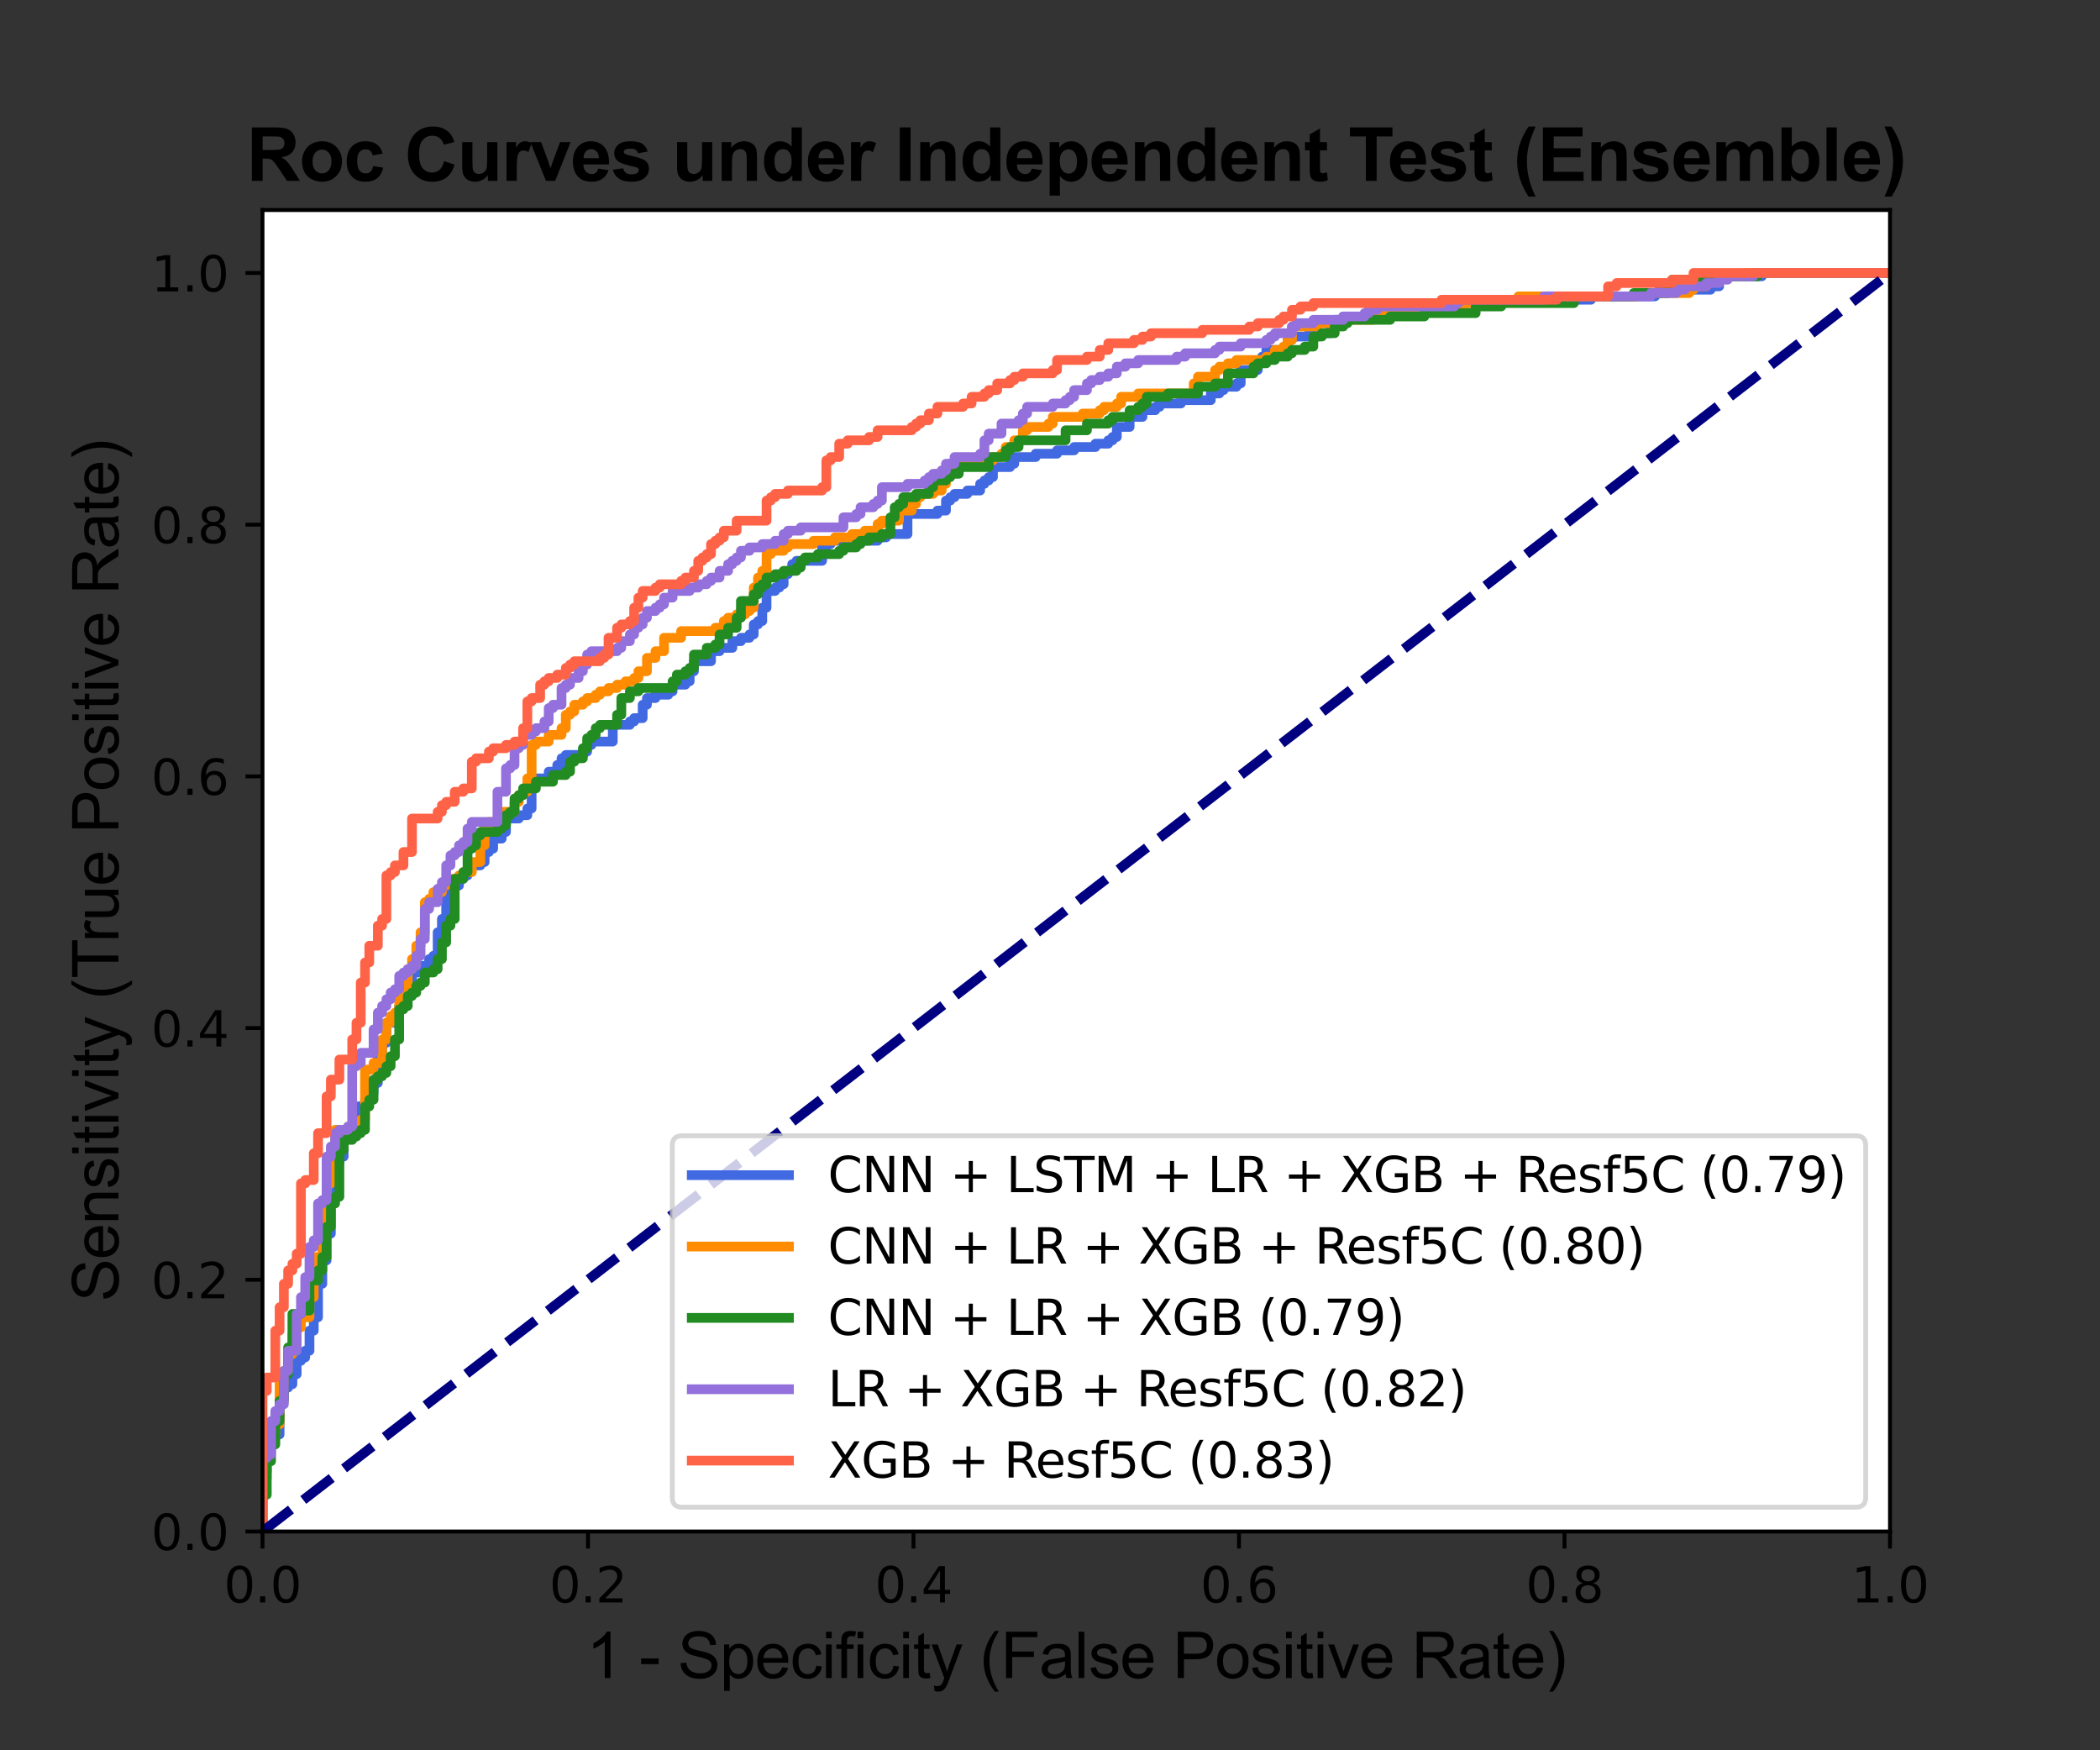 <?xml version="1.0" encoding="utf-8" standalone="no"?>
<!DOCTYPE svg PUBLIC "-//W3C//DTD SVG 1.1//EN"
  "http://www.w3.org/Graphics/SVG/1.1/DTD/svg11.dtd">
<svg xmlns:xlink="http://www.w3.org/1999/xlink" width="432pt" height="360pt" viewBox="0 0 432 360" xmlns="http://www.w3.org/2000/svg" version="1.1">
 <rect x="0" y="0" width="432" height="360" fill="#333333" stroke="none"/>
 <defs>
  <style type="text/css">*{stroke-linejoin: round; stroke-linecap: butt}</style>
 </defs>
 <g id="figure_1">
  <g id="patch_1">
   <path d="M 0 360 
L 432 360 
L 432 0 
L 0 0 
L 0 360 
z
" style="fill: none"/>
  </g>
  <g id="axes_1">
   <g id="patch_2">
    <path d="M 54 315 
L 388.8 315 
L 388.8 43.2 
L 54 43.2 
z
" style="fill: #ffffff"/>
   </g>
   <g id="matplotlib.axis_1">
    <g id="xtick_1">
     <g id="line2d_1">
      <defs>
       <path id="m518379ccbe" d="M 0 0 
L 0 3.5 
" style="stroke: #000000; stroke-width: 0.8"/>
      </defs>
      <g>
       <use xlink:href="#m518379ccbe" x="54" y="315" style="stroke: #000000; stroke-width: 0.8"/>
      </g>
     </g>
     <g id="text_1">
      <!-- 0.0 -->
      <g transform="translate(46.048 329.598)scale(0.1 -0.1)">
       <defs>
        <path id="DejaVuSans-30" d="M 2034 4250 
Q 1547 4250 1301 3770 
Q 1056 3291 1056 2328 
Q 1056 1369 1301 889 
Q 1547 409 2034 409 
Q 2525 409 2770 889 
Q 3016 1369 3016 2328 
Q 3016 3291 2770 3770 
Q 2525 4250 2034 4250 
z
M 2034 4750 
Q 2819 4750 3233 4129 
Q 3647 3509 3647 2328 
Q 3647 1150 3233 529 
Q 2819 -91 2034 -91 
Q 1250 -91 836 529 
Q 422 1150 422 2328 
Q 422 3509 836 4129 
Q 1250 4750 2034 4750 
z
" transform="scale(0.016)"/>
        <path id="DejaVuSans-2e" d="M 684 794 
L 1344 794 
L 1344 0 
L 684 0 
L 684 794 
z
" transform="scale(0.016)"/>
       </defs>
       <use xlink:href="#DejaVuSans-30"/>
       <use xlink:href="#DejaVuSans-2e" x="63.623"/>
       <use xlink:href="#DejaVuSans-30" x="95.41"/>
      </g>
     </g>
    </g>
    <g id="xtick_2">
     <g id="line2d_2">
      <g>
       <use xlink:href="#m518379ccbe" x="120.96" y="315" style="stroke: #000000; stroke-width: 0.8"/>
      </g>
     </g>
     <g id="text_2">
      <!-- 0.2 -->
      <g transform="translate(113.008 329.598)scale(0.1 -0.1)">
       <defs>
        <path id="DejaVuSans-32" d="M 1228 531 
L 3431 531 
L 3431 0 
L 469 0 
L 469 531 
Q 828 903 1448 1529 
Q 2069 2156 2228 2338 
Q 2531 2678 2651 2914 
Q 2772 3150 2772 3378 
Q 2772 3750 2511 3984 
Q 2250 4219 1831 4219 
Q 1534 4219 1204 4116 
Q 875 4013 500 3803 
L 500 4441 
Q 881 4594 1212 4672 
Q 1544 4750 1819 4750 
Q 2544 4750 2975 4387 
Q 3406 4025 3406 3419 
Q 3406 3131 3298 2873 
Q 3191 2616 2906 2266 
Q 2828 2175 2409 1742 
Q 1991 1309 1228 531 
z
" transform="scale(0.016)"/>
       </defs>
       <use xlink:href="#DejaVuSans-30"/>
       <use xlink:href="#DejaVuSans-2e" x="63.623"/>
       <use xlink:href="#DejaVuSans-32" x="95.41"/>
      </g>
     </g>
    </g>
    <g id="xtick_3">
     <g id="line2d_3">
      <g>
       <use xlink:href="#m518379ccbe" x="187.92" y="315" style="stroke: #000000; stroke-width: 0.8"/>
      </g>
     </g>
     <g id="text_3">
      <!-- 0.4 -->
      <g transform="translate(179.968 329.598)scale(0.1 -0.1)">
       <defs>
        <path id="DejaVuSans-34" d="M 2419 4116 
L 825 1625 
L 2419 1625 
L 2419 4116 
z
M 2253 4666 
L 3047 4666 
L 3047 1625 
L 3713 1625 
L 3713 1100 
L 3047 1100 
L 3047 0 
L 2419 0 
L 2419 1100 
L 313 1100 
L 313 1709 
L 2253 4666 
z
" transform="scale(0.016)"/>
       </defs>
       <use xlink:href="#DejaVuSans-30"/>
       <use xlink:href="#DejaVuSans-2e" x="63.623"/>
       <use xlink:href="#DejaVuSans-34" x="95.41"/>
      </g>
     </g>
    </g>
    <g id="xtick_4">
     <g id="line2d_4">
      <g>
       <use xlink:href="#m518379ccbe" x="254.88" y="315" style="stroke: #000000; stroke-width: 0.8"/>
      </g>
     </g>
     <g id="text_4">
      <!-- 0.6 -->
      <g transform="translate(246.928 329.598)scale(0.1 -0.1)">
       <defs>
        <path id="DejaVuSans-36" d="M 2113 2584 
Q 1688 2584 1439 2293 
Q 1191 2003 1191 1497 
Q 1191 994 1439 701 
Q 1688 409 2113 409 
Q 2538 409 2786 701 
Q 3034 994 3034 1497 
Q 3034 2003 2786 2293 
Q 2538 2584 2113 2584 
z
M 3366 4563 
L 3366 3988 
Q 3128 4100 2886 4159 
Q 2644 4219 2406 4219 
Q 1781 4219 1451 3797 
Q 1122 3375 1075 2522 
Q 1259 2794 1537 2939 
Q 1816 3084 2150 3084 
Q 2853 3084 3261 2657 
Q 3669 2231 3669 1497 
Q 3669 778 3244 343 
Q 2819 -91 2113 -91 
Q 1303 -91 875 529 
Q 447 1150 447 2328 
Q 447 3434 972 4092 
Q 1497 4750 2381 4750 
Q 2619 4750 2861 4703 
Q 3103 4656 3366 4563 
z
" transform="scale(0.016)"/>
       </defs>
       <use xlink:href="#DejaVuSans-30"/>
       <use xlink:href="#DejaVuSans-2e" x="63.623"/>
       <use xlink:href="#DejaVuSans-36" x="95.41"/>
      </g>
     </g>
    </g>
    <g id="xtick_5">
     <g id="line2d_5">
      <g>
       <use xlink:href="#m518379ccbe" x="321.84" y="315" style="stroke: #000000; stroke-width: 0.8"/>
      </g>
     </g>
     <g id="text_5">
      <!-- 0.8 -->
      <g transform="translate(313.888 329.598)scale(0.1 -0.1)">
       <defs>
        <path id="DejaVuSans-38" d="M 2034 2216 
Q 1584 2216 1326 1975 
Q 1069 1734 1069 1313 
Q 1069 891 1326 650 
Q 1584 409 2034 409 
Q 2484 409 2743 651 
Q 3003 894 3003 1313 
Q 3003 1734 2745 1975 
Q 2488 2216 2034 2216 
z
M 1403 2484 
Q 997 2584 770 2862 
Q 544 3141 544 3541 
Q 544 4100 942 4425 
Q 1341 4750 2034 4750 
Q 2731 4750 3128 4425 
Q 3525 4100 3525 3541 
Q 3525 3141 3298 2862 
Q 3072 2584 2669 2484 
Q 3125 2378 3379 2068 
Q 3634 1759 3634 1313 
Q 3634 634 3220 271 
Q 2806 -91 2034 -91 
Q 1263 -91 848 271 
Q 434 634 434 1313 
Q 434 1759 690 2068 
Q 947 2378 1403 2484 
z
M 1172 3481 
Q 1172 3119 1398 2916 
Q 1625 2713 2034 2713 
Q 2441 2713 2670 2916 
Q 2900 3119 2900 3481 
Q 2900 3844 2670 4047 
Q 2441 4250 2034 4250 
Q 1625 4250 1398 4047 
Q 1172 3844 1172 3481 
z
" transform="scale(0.016)"/>
       </defs>
       <use xlink:href="#DejaVuSans-30"/>
       <use xlink:href="#DejaVuSans-2e" x="63.623"/>
       <use xlink:href="#DejaVuSans-38" x="95.41"/>
      </g>
     </g>
    </g>
    <g id="xtick_6">
     <g id="line2d_6">
      <g>
       <use xlink:href="#m518379ccbe" x="388.8" y="315" style="stroke: #000000; stroke-width: 0.8"/>
      </g>
     </g>
     <g id="text_6">
      <!-- 1.0 -->
      <g transform="translate(380.848 329.598)scale(0.1 -0.1)">
       <defs>
        <path id="DejaVuSans-31" d="M 794 531 
L 1825 531 
L 1825 4091 
L 703 3866 
L 703 4441 
L 1819 4666 
L 2450 4666 
L 2450 531 
L 3481 531 
L 3481 0 
L 794 0 
L 794 531 
z
" transform="scale(0.016)"/>
       </defs>
       <use xlink:href="#DejaVuSans-31"/>
       <use xlink:href="#DejaVuSans-2e" x="63.623"/>
       <use xlink:href="#DejaVuSans-30" x="95.41"/>
      </g>
     </g>
    </g>
    <g id="text_7">
     <!-- 1 - Specificity (False Positive Rate) -->
     <g transform="translate(120.623 345.142)scale(0.13 -0.13)">
      <defs>
       <path id="ArialMT-31" d="M 2384 0 
L 1822 0 
L 1822 3584 
Q 1619 3391 1289 3197 
Q 959 3003 697 2906 
L 697 3450 
Q 1169 3672 1522 3987 
Q 1875 4303 2022 4600 
L 2384 4600 
L 2384 0 
z
" transform="scale(0.016)"/>
       <path id="ArialMT-20" transform="scale(0.016)"/>
       <path id="ArialMT-2d" d="M 203 1375 
L 203 1941 
L 1931 1941 
L 1931 1375 
L 203 1375 
z
" transform="scale(0.016)"/>
       <path id="ArialMT-53" d="M 288 1472 
L 859 1522 
Q 900 1178 1048 958 
Q 1197 738 1509 602 
Q 1822 466 2213 466 
Q 2559 466 2825 569 
Q 3091 672 3220 851 
Q 3350 1031 3350 1244 
Q 3350 1459 3225 1620 
Q 3100 1781 2813 1891 
Q 2628 1963 1997 2114 
Q 1366 2266 1113 2400 
Q 784 2572 623 2826 
Q 463 3081 463 3397 
Q 463 3744 659 4045 
Q 856 4347 1234 4503 
Q 1613 4659 2075 4659 
Q 2584 4659 2973 4495 
Q 3363 4331 3572 4012 
Q 3781 3694 3797 3291 
L 3216 3247 
Q 3169 3681 2898 3903 
Q 2628 4125 2100 4125 
Q 1550 4125 1298 3923 
Q 1047 3722 1047 3438 
Q 1047 3191 1225 3031 
Q 1400 2872 2139 2705 
Q 2878 2538 3153 2413 
Q 3553 2228 3743 1945 
Q 3934 1663 3934 1294 
Q 3934 928 3725 604 
Q 3516 281 3123 101 
Q 2731 -78 2241 -78 
Q 1619 -78 1198 103 
Q 778 284 539 648 
Q 300 1013 288 1472 
z
" transform="scale(0.016)"/>
       <path id="ArialMT-70" d="M 422 -1272 
L 422 3319 
L 934 3319 
L 934 2888 
Q 1116 3141 1344 3267 
Q 1572 3394 1897 3394 
Q 2322 3394 2647 3175 
Q 2972 2956 3137 2557 
Q 3303 2159 3303 1684 
Q 3303 1175 3120 767 
Q 2938 359 2589 142 
Q 2241 -75 1856 -75 
Q 1575 -75 1351 44 
Q 1128 163 984 344 
L 984 -1272 
L 422 -1272 
z
M 931 1641 
Q 931 1000 1190 694 
Q 1450 388 1819 388 
Q 2194 388 2461 705 
Q 2728 1022 2728 1688 
Q 2728 2322 2467 2637 
Q 2206 2953 1844 2953 
Q 1484 2953 1207 2617 
Q 931 2281 931 1641 
z
" transform="scale(0.016)"/>
       <path id="ArialMT-65" d="M 2694 1069 
L 3275 997 
Q 3138 488 2766 206 
Q 2394 -75 1816 -75 
Q 1088 -75 661 373 
Q 234 822 234 1631 
Q 234 2469 665 2931 
Q 1097 3394 1784 3394 
Q 2450 3394 2872 2941 
Q 3294 2488 3294 1666 
Q 3294 1616 3291 1516 
L 816 1516 
Q 847 969 1125 678 
Q 1403 388 1819 388 
Q 2128 388 2347 550 
Q 2566 713 2694 1069 
z
M 847 1978 
L 2700 1978 
Q 2663 2397 2488 2606 
Q 2219 2931 1791 2931 
Q 1403 2931 1139 2672 
Q 875 2413 847 1978 
z
" transform="scale(0.016)"/>
       <path id="ArialMT-63" d="M 2588 1216 
L 3141 1144 
Q 3050 572 2676 248 
Q 2303 -75 1759 -75 
Q 1078 -75 664 370 
Q 250 816 250 1647 
Q 250 2184 428 2587 
Q 606 2991 970 3192 
Q 1334 3394 1763 3394 
Q 2303 3394 2647 3120 
Q 2991 2847 3088 2344 
L 2541 2259 
Q 2463 2594 2264 2762 
Q 2066 2931 1784 2931 
Q 1359 2931 1093 2626 
Q 828 2322 828 1663 
Q 828 994 1084 691 
Q 1341 388 1753 388 
Q 2084 388 2306 591 
Q 2528 794 2588 1216 
z
" transform="scale(0.016)"/>
       <path id="ArialMT-69" d="M 425 3934 
L 425 4581 
L 988 4581 
L 988 3934 
L 425 3934 
z
M 425 0 
L 425 3319 
L 988 3319 
L 988 0 
L 425 0 
z
" transform="scale(0.016)"/>
       <path id="ArialMT-66" d="M 556 0 
L 556 2881 
L 59 2881 
L 59 3319 
L 556 3319 
L 556 3672 
Q 556 4006 616 4169 
Q 697 4388 901 4523 
Q 1106 4659 1475 4659 
Q 1713 4659 2000 4603 
L 1916 4113 
Q 1741 4144 1584 4144 
Q 1328 4144 1222 4034 
Q 1116 3925 1116 3625 
L 1116 3319 
L 1763 3319 
L 1763 2881 
L 1116 2881 
L 1116 0 
L 556 0 
z
" transform="scale(0.016)"/>
       <path id="ArialMT-74" d="M 1650 503 
L 1731 6 
Q 1494 -44 1306 -44 
Q 1000 -44 831 53 
Q 663 150 594 308 
Q 525 466 525 972 
L 525 2881 
L 113 2881 
L 113 3319 
L 525 3319 
L 525 4141 
L 1084 4478 
L 1084 3319 
L 1650 3319 
L 1650 2881 
L 1084 2881 
L 1084 941 
Q 1084 700 1114 631 
Q 1144 563 1211 522 
Q 1278 481 1403 481 
Q 1497 481 1650 503 
z
" transform="scale(0.016)"/>
       <path id="ArialMT-79" d="M 397 -1278 
L 334 -750 
Q 519 -800 656 -800 
Q 844 -800 956 -737 
Q 1069 -675 1141 -563 
Q 1194 -478 1313 -144 
Q 1328 -97 1363 -6 
L 103 3319 
L 709 3319 
L 1400 1397 
Q 1534 1031 1641 628 
Q 1738 1016 1872 1384 
L 2581 3319 
L 3144 3319 
L 1881 -56 
Q 1678 -603 1566 -809 
Q 1416 -1088 1222 -1217 
Q 1028 -1347 759 -1347 
Q 597 -1347 397 -1278 
z
" transform="scale(0.016)"/>
       <path id="ArialMT-28" d="M 1497 -1347 
Q 1031 -759 709 28 
Q 388 816 388 1659 
Q 388 2403 628 3084 
Q 909 3875 1497 4659 
L 1900 4659 
Q 1522 4009 1400 3731 
Q 1209 3300 1100 2831 
Q 966 2247 966 1656 
Q 966 153 1900 -1347 
L 1497 -1347 
z
" transform="scale(0.016)"/>
       <path id="ArialMT-46" d="M 525 0 
L 525 4581 
L 3616 4581 
L 3616 4041 
L 1131 4041 
L 1131 2622 
L 3281 2622 
L 3281 2081 
L 1131 2081 
L 1131 0 
L 525 0 
z
" transform="scale(0.016)"/>
       <path id="ArialMT-61" d="M 2588 409 
Q 2275 144 1986 34 
Q 1697 -75 1366 -75 
Q 819 -75 525 192 
Q 231 459 231 875 
Q 231 1119 342 1320 
Q 453 1522 633 1644 
Q 813 1766 1038 1828 
Q 1203 1872 1538 1913 
Q 2219 1994 2541 2106 
Q 2544 2222 2544 2253 
Q 2544 2597 2384 2738 
Q 2169 2928 1744 2928 
Q 1347 2928 1158 2789 
Q 969 2650 878 2297 
L 328 2372 
Q 403 2725 575 2942 
Q 747 3159 1072 3276 
Q 1397 3394 1825 3394 
Q 2250 3394 2515 3294 
Q 2781 3194 2906 3042 
Q 3031 2891 3081 2659 
Q 3109 2516 3109 2141 
L 3109 1391 
Q 3109 606 3145 398 
Q 3181 191 3288 0 
L 2700 0 
Q 2613 175 2588 409 
z
M 2541 1666 
Q 2234 1541 1622 1453 
Q 1275 1403 1131 1340 
Q 988 1278 909 1158 
Q 831 1038 831 891 
Q 831 666 1001 516 
Q 1172 366 1500 366 
Q 1825 366 2078 508 
Q 2331 650 2450 897 
Q 2541 1088 2541 1459 
L 2541 1666 
z
" transform="scale(0.016)"/>
       <path id="ArialMT-6c" d="M 409 0 
L 409 4581 
L 972 4581 
L 972 0 
L 409 0 
z
" transform="scale(0.016)"/>
       <path id="ArialMT-73" d="M 197 991 
L 753 1078 
Q 800 744 1014 566 
Q 1228 388 1613 388 
Q 2000 388 2187 545 
Q 2375 703 2375 916 
Q 2375 1106 2209 1216 
Q 2094 1291 1634 1406 
Q 1016 1563 777 1677 
Q 538 1791 414 1992 
Q 291 2194 291 2438 
Q 291 2659 392 2848 
Q 494 3038 669 3163 
Q 800 3259 1026 3326 
Q 1253 3394 1513 3394 
Q 1903 3394 2198 3281 
Q 2494 3169 2634 2976 
Q 2775 2784 2828 2463 
L 2278 2388 
Q 2241 2644 2061 2787 
Q 1881 2931 1553 2931 
Q 1166 2931 1000 2803 
Q 834 2675 834 2503 
Q 834 2394 903 2306 
Q 972 2216 1119 2156 
Q 1203 2125 1616 2013 
Q 2213 1853 2448 1751 
Q 2684 1650 2818 1456 
Q 2953 1263 2953 975 
Q 2953 694 2789 445 
Q 2625 197 2315 61 
Q 2006 -75 1616 -75 
Q 969 -75 630 194 
Q 291 463 197 991 
z
" transform="scale(0.016)"/>
       <path id="ArialMT-50" d="M 494 0 
L 494 4581 
L 2222 4581 
Q 2678 4581 2919 4538 
Q 3256 4481 3484 4323 
Q 3713 4166 3852 3881 
Q 3991 3597 3991 3256 
Q 3991 2672 3619 2267 
Q 3247 1863 2275 1863 
L 1100 1863 
L 1100 0 
L 494 0 
z
M 1100 2403 
L 2284 2403 
Q 2872 2403 3119 2622 
Q 3366 2841 3366 3238 
Q 3366 3525 3220 3729 
Q 3075 3934 2838 4000 
Q 2684 4041 2272 4041 
L 1100 4041 
L 1100 2403 
z
" transform="scale(0.016)"/>
       <path id="ArialMT-6f" d="M 213 1659 
Q 213 2581 725 3025 
Q 1153 3394 1769 3394 
Q 2453 3394 2887 2945 
Q 3322 2497 3322 1706 
Q 3322 1066 3130 698 
Q 2938 331 2570 128 
Q 2203 -75 1769 -75 
Q 1072 -75 642 372 
Q 213 819 213 1659 
z
M 791 1659 
Q 791 1022 1069 705 
Q 1347 388 1769 388 
Q 2188 388 2466 706 
Q 2744 1025 2744 1678 
Q 2744 2294 2464 2611 
Q 2184 2928 1769 2928 
Q 1347 2928 1069 2612 
Q 791 2297 791 1659 
z
" transform="scale(0.016)"/>
       <path id="ArialMT-76" d="M 1344 0 
L 81 3319 
L 675 3319 
L 1388 1331 
Q 1503 1009 1600 663 
Q 1675 925 1809 1294 
L 2547 3319 
L 3125 3319 
L 1869 0 
L 1344 0 
z
" transform="scale(0.016)"/>
       <path id="ArialMT-52" d="M 503 0 
L 503 4581 
L 2534 4581 
Q 3147 4581 3465 4457 
Q 3784 4334 3975 4021 
Q 4166 3709 4166 3331 
Q 4166 2844 3850 2509 
Q 3534 2175 2875 2084 
Q 3116 1969 3241 1856 
Q 3506 1613 3744 1247 
L 4541 0 
L 3778 0 
L 3172 953 
Q 2906 1366 2734 1584 
Q 2563 1803 2427 1890 
Q 2291 1978 2150 2013 
Q 2047 2034 1813 2034 
L 1109 2034 
L 1109 0 
L 503 0 
z
M 1109 2559 
L 2413 2559 
Q 2828 2559 3062 2645 
Q 3297 2731 3419 2920 
Q 3541 3109 3541 3331 
Q 3541 3656 3305 3865 
Q 3069 4075 2559 4075 
L 1109 4075 
L 1109 2559 
z
" transform="scale(0.016)"/>
       <path id="ArialMT-29" d="M 791 -1347 
L 388 -1347 
Q 1322 153 1322 1656 
Q 1322 2244 1188 2822 
Q 1081 3291 891 3722 
Q 769 4003 388 4659 
L 791 4659 
Q 1378 3875 1659 3084 
Q 1900 2403 1900 1659 
Q 1900 816 1576 28 
Q 1253 -759 791 -1347 
z
" transform="scale(0.016)"/>
      </defs>
      <use xlink:href="#ArialMT-31"/>
      <use xlink:href="#ArialMT-20" x="55.615"/>
      <use xlink:href="#ArialMT-2d" x="83.398"/>
      <use xlink:href="#ArialMT-20" x="116.699"/>
      <use xlink:href="#ArialMT-53" x="144.482"/>
      <use xlink:href="#ArialMT-70" x="211.182"/>
      <use xlink:href="#ArialMT-65" x="266.797"/>
      <use xlink:href="#ArialMT-63" x="322.412"/>
      <use xlink:href="#ArialMT-69" x="372.412"/>
      <use xlink:href="#ArialMT-66" x="394.629"/>
      <use xlink:href="#ArialMT-69" x="422.412"/>
      <use xlink:href="#ArialMT-63" x="444.629"/>
      <use xlink:href="#ArialMT-69" x="494.629"/>
      <use xlink:href="#ArialMT-74" x="516.846"/>
      <use xlink:href="#ArialMT-79" x="544.629"/>
      <use xlink:href="#ArialMT-20" x="594.629"/>
      <use xlink:href="#ArialMT-28" x="622.412"/>
      <use xlink:href="#ArialMT-46" x="655.713"/>
      <use xlink:href="#ArialMT-61" x="716.797"/>
      <use xlink:href="#ArialMT-6c" x="772.412"/>
      <use xlink:href="#ArialMT-73" x="794.629"/>
      <use xlink:href="#ArialMT-65" x="844.629"/>
      <use xlink:href="#ArialMT-20" x="900.244"/>
      <use xlink:href="#ArialMT-50" x="928.027"/>
      <use xlink:href="#ArialMT-6f" x="994.727"/>
      <use xlink:href="#ArialMT-73" x="1050.342"/>
      <use xlink:href="#ArialMT-69" x="1100.342"/>
      <use xlink:href="#ArialMT-74" x="1122.559"/>
      <use xlink:href="#ArialMT-69" x="1150.342"/>
      <use xlink:href="#ArialMT-76" x="1172.559"/>
      <use xlink:href="#ArialMT-65" x="1222.559"/>
      <use xlink:href="#ArialMT-20" x="1278.174"/>
      <use xlink:href="#ArialMT-52" x="1305.957"/>
      <use xlink:href="#ArialMT-61" x="1378.174"/>
      <use xlink:href="#ArialMT-74" x="1433.789"/>
      <use xlink:href="#ArialMT-65" x="1461.572"/>
      <use xlink:href="#ArialMT-29" x="1517.188"/>
     </g>
    </g>
   </g>
   <g id="matplotlib.axis_2">
    <g id="ytick_1">
     <g id="line2d_7">
      <defs>
       <path id="m6ab4483926" d="M 0 0 
L -3.5 0 
" style="stroke: #000000; stroke-width: 0.8"/>
      </defs>
      <g>
       <use xlink:href="#m6ab4483926" x="54" y="315" style="stroke: #000000; stroke-width: 0.8"/>
      </g>
     </g>
     <g id="text_8">
      <!-- 0.0 -->
      <g transform="translate(31.097 318.799)scale(0.1 -0.1)">
       <use xlink:href="#DejaVuSans-30"/>
       <use xlink:href="#DejaVuSans-2e" x="63.623"/>
       <use xlink:href="#DejaVuSans-30" x="95.41"/>
      </g>
     </g>
    </g>
    <g id="ytick_2">
     <g id="line2d_8">
      <g>
       <use xlink:href="#m6ab4483926" x="54" y="263.229" style="stroke: #000000; stroke-width: 0.8"/>
      </g>
     </g>
     <g id="text_9">
      <!-- 0.2 -->
      <g transform="translate(31.097 267.028)scale(0.1 -0.1)">
       <use xlink:href="#DejaVuSans-30"/>
       <use xlink:href="#DejaVuSans-2e" x="63.623"/>
       <use xlink:href="#DejaVuSans-32" x="95.41"/>
      </g>
     </g>
    </g>
    <g id="ytick_3">
     <g id="line2d_9">
      <g>
       <use xlink:href="#m6ab4483926" x="54" y="211.457" style="stroke: #000000; stroke-width: 0.8"/>
      </g>
     </g>
     <g id="text_10">
      <!-- 0.4 -->
      <g transform="translate(31.097 215.256)scale(0.1 -0.1)">
       <use xlink:href="#DejaVuSans-30"/>
       <use xlink:href="#DejaVuSans-2e" x="63.623"/>
       <use xlink:href="#DejaVuSans-34" x="95.41"/>
      </g>
     </g>
    </g>
    <g id="ytick_4">
     <g id="line2d_10">
      <g>
       <use xlink:href="#m6ab4483926" x="54" y="159.686" style="stroke: #000000; stroke-width: 0.8"/>
      </g>
     </g>
     <g id="text_11">
      <!-- 0.6 -->
      <g transform="translate(31.097 163.485)scale(0.1 -0.1)">
       <use xlink:href="#DejaVuSans-30"/>
       <use xlink:href="#DejaVuSans-2e" x="63.623"/>
       <use xlink:href="#DejaVuSans-36" x="95.41"/>
      </g>
     </g>
    </g>
    <g id="ytick_5">
     <g id="line2d_11">
      <g>
       <use xlink:href="#m6ab4483926" x="54" y="107.914" style="stroke: #000000; stroke-width: 0.8"/>
      </g>
     </g>
     <g id="text_12">
      <!-- 0.8 -->
      <g transform="translate(31.097 111.714)scale(0.1 -0.1)">
       <use xlink:href="#DejaVuSans-30"/>
       <use xlink:href="#DejaVuSans-2e" x="63.623"/>
       <use xlink:href="#DejaVuSans-38" x="95.41"/>
      </g>
     </g>
    </g>
    <g id="ytick_6">
     <g id="line2d_12">
      <g>
       <use xlink:href="#m6ab4483926" x="54" y="56.143" style="stroke: #000000; stroke-width: 0.8"/>
      </g>
     </g>
     <g id="text_13">
      <!-- 1.0 -->
      <g transform="translate(31.097 59.942)scale(0.1 -0.1)">
       <use xlink:href="#DejaVuSans-31"/>
       <use xlink:href="#DejaVuSans-2e" x="63.623"/>
       <use xlink:href="#DejaVuSans-30" x="95.41"/>
      </g>
     </g>
    </g>
    <g id="text_14">
     <!-- Sensitivity (True Positive Rate) -->
     <g transform="translate(24.361 267.713)rotate(-90)scale(0.13 -0.13)">
      <defs>
       <path id="ArialMT-6e" d="M 422 0 
L 422 3319 
L 928 3319 
L 928 2847 
Q 1294 3394 1984 3394 
Q 2284 3394 2536 3286 
Q 2788 3178 2913 3003 
Q 3038 2828 3088 2588 
Q 3119 2431 3119 2041 
L 3119 0 
L 2556 0 
L 2556 2019 
Q 2556 2363 2490 2533 
Q 2425 2703 2258 2804 
Q 2091 2906 1866 2906 
Q 1506 2906 1245 2678 
Q 984 2450 984 1813 
L 984 0 
L 422 0 
z
" transform="scale(0.016)"/>
       <path id="ArialMT-54" d="M 1659 0 
L 1659 4041 
L 150 4041 
L 150 4581 
L 3781 4581 
L 3781 4041 
L 2266 4041 
L 2266 0 
L 1659 0 
z
" transform="scale(0.016)"/>
       <path id="ArialMT-72" d="M 416 0 
L 416 3319 
L 922 3319 
L 922 2816 
Q 1116 3169 1280 3281 
Q 1444 3394 1641 3394 
Q 1925 3394 2219 3213 
L 2025 2691 
Q 1819 2813 1613 2813 
Q 1428 2813 1281 2702 
Q 1134 2591 1072 2394 
Q 978 2094 978 1738 
L 978 0 
L 416 0 
z
" transform="scale(0.016)"/>
       <path id="ArialMT-75" d="M 2597 0 
L 2597 488 
Q 2209 -75 1544 -75 
Q 1250 -75 995 37 
Q 741 150 617 320 
Q 494 491 444 738 
Q 409 903 409 1263 
L 409 3319 
L 972 3319 
L 972 1478 
Q 972 1038 1006 884 
Q 1059 663 1231 536 
Q 1403 409 1656 409 
Q 1909 409 2131 539 
Q 2353 669 2445 892 
Q 2538 1116 2538 1541 
L 2538 3319 
L 3100 3319 
L 3100 0 
L 2597 0 
z
" transform="scale(0.016)"/>
      </defs>
      <use xlink:href="#ArialMT-53"/>
      <use xlink:href="#ArialMT-65" x="66.699"/>
      <use xlink:href="#ArialMT-6e" x="122.314"/>
      <use xlink:href="#ArialMT-73" x="177.93"/>
      <use xlink:href="#ArialMT-69" x="227.93"/>
      <use xlink:href="#ArialMT-74" x="250.146"/>
      <use xlink:href="#ArialMT-69" x="277.93"/>
      <use xlink:href="#ArialMT-76" x="300.146"/>
      <use xlink:href="#ArialMT-69" x="350.146"/>
      <use xlink:href="#ArialMT-74" x="372.363"/>
      <use xlink:href="#ArialMT-79" x="400.146"/>
      <use xlink:href="#ArialMT-20" x="450.146"/>
      <use xlink:href="#ArialMT-28" x="477.93"/>
      <use xlink:href="#ArialMT-54" x="511.23"/>
      <use xlink:href="#ArialMT-72" x="568.564"/>
      <use xlink:href="#ArialMT-75" x="601.865"/>
      <use xlink:href="#ArialMT-65" x="657.48"/>
      <use xlink:href="#ArialMT-20" x="713.096"/>
      <use xlink:href="#ArialMT-50" x="740.879"/>
      <use xlink:href="#ArialMT-6f" x="807.578"/>
      <use xlink:href="#ArialMT-73" x="863.193"/>
      <use xlink:href="#ArialMT-69" x="913.193"/>
      <use xlink:href="#ArialMT-74" x="935.41"/>
      <use xlink:href="#ArialMT-69" x="963.193"/>
      <use xlink:href="#ArialMT-76" x="985.41"/>
      <use xlink:href="#ArialMT-65" x="1035.41"/>
      <use xlink:href="#ArialMT-20" x="1091.025"/>
      <use xlink:href="#ArialMT-52" x="1118.809"/>
      <use xlink:href="#ArialMT-61" x="1191.025"/>
      <use xlink:href="#ArialMT-74" x="1246.641"/>
      <use xlink:href="#ArialMT-65" x="1274.424"/>
      <use xlink:href="#ArialMT-29" x="1330.039"/>
     </g>
    </g>
   </g>
   <g id="line2d_13">
    <path d="M 54 315 
L 54 302.608 
L 54.879 302.608 
L 54.879 297.789 
L 55.757 297.789 
L 55.757 295.723 
L 56.636 295.723 
L 56.636 295.035 
L 57.515 295.035 
L 57.515 287.462 
L 58.394 287.462 
L 58.394 285.397 
L 59.272 285.397 
L 59.272 284.708 
L 60.151 284.708 
L 60.151 282.643 
L 61.03 282.643 
L 61.03 279.889 
L 61.909 279.889 
L 61.909 279.201 
L 62.787 279.201 
L 62.787 277.824 
L 63.666 277.824 
L 63.666 273.693 
L 64.545 273.693 
L 64.545 270.939 
L 65.424 270.939 
L 65.424 264.055 
L 66.302 264.055 
L 66.302 259.236 
L 67.181 259.236 
L 67.181 253.728 
L 68.06 253.728 
L 68.06 239.959 
L 68.939 239.959 
L 68.939 239.271 
L 69.817 239.271 
L 69.817 237.894 
L 70.696 237.894 
L 70.696 233.763 
L 71.575 233.763 
L 71.575 233.074 
L 72.454 233.074 
L 72.454 232.386 
L 73.332 232.386 
L 73.332 227.567 
L 75.09 227.567 
L 75.09 226.19 
L 75.969 226.19 
L 75.969 224.813 
L 76.847 224.813 
L 76.847 222.748 
L 77.726 222.748 
L 77.726 216.552 
L 78.605 216.552 
L 78.605 214.486 
L 79.483 214.486 
L 79.483 210.356 
L 81.241 210.356 
L 81.241 209.667 
L 82.12 209.667 
L 82.12 206.913 
L 82.998 206.913 
L 82.998 205.536 
L 83.877 205.536 
L 83.877 202.094 
L 84.756 202.094 
L 84.756 200.029 
L 86.513 200.029 
L 86.513 198.652 
L 88.271 198.652 
L 88.271 197.275 
L 89.15 197.275 
L 89.15 196.587 
L 90.028 196.587 
L 90.028 191.767 
L 90.907 191.767 
L 90.907 189.014 
L 91.786 189.014 
L 91.786 183.506 
L 92.665 183.506 
L 92.665 182.818 
L 93.543 182.818 
L 93.543 182.129 
L 94.422 182.129 
L 94.422 180.752 
L 95.301 180.752 
L 95.301 180.064 
L 96.18 180.064 
L 96.18 178.687 
L 97.058 178.687 
L 97.058 177.998 
L 98.816 177.998 
L 98.816 177.31 
L 99.694 177.31 
L 99.694 175.245 
L 100.573 175.245 
L 100.573 174.556 
L 101.452 174.556 
L 101.452 172.491 
L 103.209 172.491 
L 103.209 171.114 
L 104.088 171.114 
L 104.088 168.36 
L 106.724 168.36 
L 106.724 167.672 
L 108.482 167.672 
L 108.482 166.295 
L 109.361 166.295 
L 109.361 160.099 
L 112.876 160.099 
L 112.876 158.722 
L 114.633 158.722 
L 114.633 157.345 
L 115.512 157.345 
L 115.512 155.968 
L 116.391 155.968 
L 116.391 155.28 
L 119.906 155.28 
L 119.906 154.591 
L 120.784 154.591 
L 120.784 153.214 
L 121.663 153.214 
L 121.663 152.526 
L 126.057 152.526 
L 126.057 149.084 
L 129.572 149.084 
L 129.572 148.395 
L 130.45 148.395 
L 130.45 147.707 
L 132.208 147.707 
L 132.208 144.953 
L 133.087 144.953 
L 133.087 143.576 
L 134.844 143.576 
L 134.844 142.888 
L 137.48 142.888 
L 137.48 142.199 
L 138.359 142.199 
L 138.359 140.822 
L 140.995 140.822 
L 140.995 140.134 
L 141.874 140.134 
L 141.874 138.068 
L 142.753 138.068 
L 142.753 136.003 
L 146.268 136.003 
L 146.268 133.938 
L 148.025 133.938 
L 148.025 133.249 
L 150.661 133.249 
L 150.661 131.872 
L 152.419 131.872 
L 152.419 131.184 
L 154.176 131.184 
L 154.176 130.495 
L 155.055 130.495 
L 155.055 128.43 
L 155.934 128.43 
L 155.934 127.742 
L 156.813 127.742 
L 156.813 124.988 
L 157.691 124.988 
L 157.691 121.546 
L 159.449 121.546 
L 159.449 120.857 
L 160.328 120.857 
L 160.328 120.169 
L 161.206 120.169 
L 161.206 118.103 
L 162.085 118.103 
L 162.085 117.415 
L 162.964 117.415 
L 162.964 116.038 
L 163.843 116.038 
L 163.843 115.35 
L 169.115 115.35 
L 169.115 112.596 
L 169.994 112.596 
L 169.994 111.907 
L 170.872 111.907 
L 170.872 111.219 
L 180.539 111.219 
L 180.539 110.53 
L 182.296 110.53 
L 182.296 109.842 
L 186.69 109.842 
L 186.69 105.711 
L 192.841 105.711 
L 192.841 105.023 
L 194.598 105.023 
L 194.598 102.957 
L 195.477 102.957 
L 195.477 102.269 
L 196.356 102.269 
L 196.356 101.581 
L 198.992 101.581 
L 198.992 100.892 
L 201.628 100.892 
L 201.628 99.515 
L 202.507 99.515 
L 202.507 98.827 
L 203.386 98.827 
L 203.386 98.138 
L 204.265 98.138 
L 204.265 96.073 
L 207.78 96.073 
L 207.78 95.384 
L 208.658 95.384 
L 208.658 94.008 
L 213.052 94.008 
L 213.052 93.319 
L 217.446 93.319 
L 217.446 92.631 
L 220.961 92.631 
L 220.961 91.942 
L 225.354 91.942 
L 225.354 91.254 
L 227.991 91.254 
L 227.991 90.565 
L 228.869 90.565 
L 228.869 89.877 
L 229.748 89.877 
L 229.748 87.812 
L 232.384 87.812 
L 232.384 85.746 
L 235.02 85.746 
L 235.02 84.369 
L 237.657 84.369 
L 237.657 83.681 
L 238.535 83.681 
L 238.535 82.992 
L 242.929 82.992 
L 242.929 82.304 
L 249.08 82.304 
L 249.08 80.927 
L 250.838 80.927 
L 250.838 80.239 
L 251.717 80.239 
L 251.717 79.55 
L 254.353 79.55 
L 254.353 78.862 
L 255.231 78.862 
L 255.231 76.108 
L 258.746 76.108 
L 258.746 74.731 
L 259.625 74.731 
L 259.625 73.354 
L 260.504 73.354 
L 260.504 71.977 
L 264.898 71.977 
L 264.898 69.912 
L 265.776 69.912 
L 265.776 69.223 
L 269.291 69.223 
L 269.291 68.535 
L 273.685 68.535 
L 273.685 67.158 
L 274.564 67.158 
L 274.564 65.781 
L 276.321 65.781 
L 276.321 65.093 
L 285.109 65.093 
L 285.109 64.404 
L 289.502 64.404 
L 289.502 63.027 
L 294.775 63.027 
L 294.775 62.339 
L 302.683 62.339 
L 302.683 61.65 
L 327.288 61.65 
L 327.288 60.962 
L 340.469 60.962 
L 340.469 60.274 
L 341.348 60.274 
L 341.348 59.585 
L 351.893 59.585 
L 351.893 58.897 
L 353.65 58.897 
L 353.65 56.831 
L 362.438 56.831 
L 362.438 56.143 
L 388.8 56.143 
L 388.8 56.143 
" clip-path="url(#pea90f03047)" style="fill: none; stroke: #4169e1; stroke-width: 2; stroke-linecap: square"/>
   </g>
   <g id="line2d_14">
    <path d="M 54 315 
L 54 303.985 
L 54.879 303.985 
L 54.879 297.1 
L 55.757 297.1 
L 55.757 295.035 
L 56.636 295.035 
L 56.636 292.97 
L 57.515 292.97 
L 57.515 284.708 
L 58.394 284.708 
L 58.394 281.954 
L 59.272 281.954 
L 59.272 278.512 
L 60.151 278.512 
L 60.151 274.381 
L 61.03 274.381 
L 61.03 273.005 
L 61.909 273.005 
L 61.909 270.939 
L 63.666 270.939 
L 63.666 266.809 
L 64.545 266.809 
L 64.545 258.547 
L 66.302 258.547 
L 66.302 250.286 
L 67.181 250.286 
L 67.181 243.401 
L 68.06 243.401 
L 68.06 241.336 
L 68.939 241.336 
L 68.939 232.386 
L 72.454 232.386 
L 72.454 231.698 
L 74.211 231.698 
L 74.211 230.321 
L 75.09 230.321 
L 75.09 219.994 
L 76.847 219.994 
L 76.847 218.617 
L 78.605 218.617 
L 78.605 213.798 
L 79.483 213.798 
L 79.483 210.356 
L 80.362 210.356 
L 80.362 208.979 
L 81.241 208.979 
L 81.241 208.29 
L 82.12 208.29 
L 82.12 204.848 
L 82.998 204.848 
L 82.998 204.16 
L 83.877 204.16 
L 83.877 199.34 
L 84.756 199.34 
L 84.756 197.275 
L 85.635 197.275 
L 85.635 194.521 
L 86.513 194.521 
L 86.513 191.767 
L 87.392 191.767 
L 87.392 185.571 
L 88.271 185.571 
L 88.271 184.883 
L 89.15 184.883 
L 89.15 183.506 
L 90.907 183.506 
L 90.907 182.129 
L 91.786 182.129 
L 91.786 181.441 
L 92.665 181.441 
L 92.665 180.752 
L 94.422 180.752 
L 94.422 180.064 
L 95.301 180.064 
L 95.301 179.375 
L 97.058 179.375 
L 97.058 177.31 
L 98.816 177.31 
L 98.816 173.868 
L 99.694 173.868 
L 99.694 170.426 
L 100.573 170.426 
L 100.573 169.049 
L 103.209 169.049 
L 103.209 166.983 
L 105.846 166.983 
L 105.846 164.918 
L 106.724 164.918 
L 106.724 163.541 
L 107.603 163.541 
L 107.603 162.853 
L 108.482 162.853 
L 108.482 160.099 
L 109.361 160.099 
L 109.361 153.214 
L 110.239 153.214 
L 110.239 152.526 
L 112.876 152.526 
L 112.876 151.149 
L 115.512 151.149 
L 115.512 149.772 
L 116.391 149.772 
L 116.391 147.018 
L 117.269 147.018 
L 117.269 146.33 
L 118.148 146.33 
L 118.148 144.953 
L 119.906 144.953 
L 119.906 144.264 
L 120.784 144.264 
L 120.784 143.576 
L 122.542 143.576 
L 122.542 142.888 
L 123.42 142.888 
L 123.42 142.199 
L 125.178 142.199 
L 125.178 141.511 
L 126.935 141.511 
L 126.935 140.822 
L 128.693 140.822 
L 128.693 140.134 
L 130.45 140.134 
L 130.45 139.445 
L 131.329 139.445 
L 131.329 138.068 
L 133.087 138.068 
L 133.087 135.315 
L 134.844 135.315 
L 134.844 133.938 
L 136.602 133.938 
L 136.602 131.184 
L 140.117 131.184 
L 140.117 129.807 
L 147.146 129.807 
L 147.146 129.119 
L 148.904 129.119 
L 148.904 127.742 
L 149.783 127.742 
L 149.783 127.053 
L 151.54 127.053 
L 151.54 126.365 
L 153.298 126.365 
L 153.298 125.676 
L 154.176 125.676 
L 154.176 124.988 
L 155.055 124.988 
L 155.055 120.857 
L 155.934 120.857 
L 155.934 118.792 
L 156.813 118.792 
L 156.813 117.415 
L 157.691 117.415 
L 157.691 113.973 
L 158.57 113.973 
L 158.57 113.284 
L 161.206 113.284 
L 161.206 112.596 
L 162.085 112.596 
L 162.085 111.907 
L 167.357 111.907 
L 167.357 111.219 
L 171.751 111.219 
L 171.751 110.53 
L 175.266 110.53 
L 175.266 109.842 
L 177.902 109.842 
L 177.902 109.153 
L 180.539 109.153 
L 180.539 107.777 
L 181.417 107.777 
L 181.417 107.088 
L 184.932 107.088 
L 184.932 105.023 
L 187.569 105.023 
L 187.569 103.646 
L 188.447 103.646 
L 188.447 102.269 
L 189.326 102.269 
L 189.326 101.581 
L 191.962 101.581 
L 191.962 100.892 
L 193.72 100.892 
L 193.72 99.515 
L 194.598 99.515 
L 194.598 96.761 
L 195.477 96.761 
L 195.477 95.384 
L 200.75 95.384 
L 200.75 94.696 
L 204.265 94.696 
L 204.265 94.008 
L 206.022 94.008 
L 206.022 93.319 
L 206.901 93.319 
L 206.901 91.942 
L 208.658 91.942 
L 208.658 90.565 
L 210.416 90.565 
L 210.416 88.5 
L 211.294 88.5 
L 211.294 87.812 
L 215.688 87.812 
L 215.688 87.123 
L 216.567 87.123 
L 216.567 85.746 
L 222.718 85.746 
L 222.718 85.058 
L 226.233 85.058 
L 226.233 84.369 
L 227.112 84.369 
L 227.112 83.681 
L 229.748 83.681 
L 229.748 82.992 
L 230.627 82.992 
L 230.627 81.616 
L 234.142 81.616 
L 234.142 80.927 
L 245.565 80.927 
L 245.565 78.862 
L 246.444 78.862 
L 246.444 77.485 
L 249.959 77.485 
L 249.959 76.108 
L 250.838 76.108 
L 250.838 75.419 
L 252.595 75.419 
L 252.595 74.731 
L 254.353 74.731 
L 254.353 74.043 
L 260.504 74.043 
L 260.504 73.354 
L 262.261 73.354 
L 262.261 71.977 
L 264.019 71.977 
L 264.019 71.289 
L 264.898 71.289 
L 264.898 69.912 
L 265.776 69.912 
L 265.776 67.158 
L 271.049 67.158 
L 271.049 66.47 
L 275.443 66.47 
L 275.443 65.781 
L 282.472 65.781 
L 282.472 65.093 
L 285.109 65.093 
L 285.109 64.404 
L 289.502 64.404 
L 289.502 63.716 
L 293.896 63.716 
L 293.896 63.027 
L 300.926 63.027 
L 300.926 62.339 
L 306.198 62.339 
L 306.198 61.65 
L 312.35 61.65 
L 312.35 60.962 
L 336.954 60.962 
L 336.954 60.274 
L 347.499 60.274 
L 347.499 59.585 
L 348.378 59.585 
L 348.378 58.897 
L 351.014 58.897 
L 351.014 57.52 
L 352.772 57.52 
L 352.772 56.831 
L 358.923 56.831 
L 358.923 56.143 
L 388.8 56.143 
L 388.8 56.143 
" clip-path="url(#pea90f03047)" style="fill: none; stroke: #ff8c00; stroke-width: 2; stroke-linecap: square"/>
   </g>
   <g id="line2d_15">
    <path d="M 54 315 
L 54 307.427 
L 54.879 307.427 
L 54.879 300.543 
L 55.757 300.543 
L 55.757 297.1 
L 56.636 297.1 
L 56.636 292.281 
L 57.515 292.281 
L 57.515 288.15 
L 58.394 288.15 
L 58.394 282.643 
L 59.272 282.643 
L 59.272 277.135 
L 60.151 277.135 
L 60.151 270.251 
L 61.909 270.251 
L 61.909 269.562 
L 63.666 269.562 
L 63.666 263.366 
L 65.424 263.366 
L 65.424 261.301 
L 66.302 261.301 
L 66.302 258.547 
L 67.181 258.547 
L 67.181 252.351 
L 68.06 252.351 
L 68.06 247.532 
L 68.939 247.532 
L 68.939 246.155 
L 69.817 246.155 
L 69.817 236.517 
L 70.696 236.517 
L 70.696 234.451 
L 72.454 234.451 
L 72.454 233.763 
L 73.332 233.763 
L 73.332 233.074 
L 74.211 233.074 
L 74.211 232.386 
L 75.09 232.386 
L 75.09 227.567 
L 75.969 227.567 
L 75.969 226.19 
L 76.847 226.19 
L 76.847 222.059 
L 77.726 222.059 
L 77.726 221.371 
L 78.605 221.371 
L 78.605 220.682 
L 79.483 220.682 
L 79.483 219.305 
L 80.362 219.305 
L 80.362 217.24 
L 81.241 217.24 
L 81.241 213.798 
L 82.12 213.798 
L 82.12 207.602 
L 82.998 207.602 
L 82.998 206.913 
L 83.877 206.913 
L 83.877 204.848 
L 84.756 204.848 
L 84.756 204.16 
L 85.635 204.16 
L 85.635 202.783 
L 86.513 202.783 
L 86.513 202.094 
L 87.392 202.094 
L 87.392 200.029 
L 89.15 200.029 
L 89.15 199.34 
L 90.028 199.34 
L 90.028 197.275 
L 90.907 197.275 
L 90.907 193.833 
L 91.786 193.833 
L 91.786 190.391 
L 92.665 190.391 
L 92.665 189.014 
L 93.543 189.014 
L 93.543 180.752 
L 95.301 180.752 
L 95.301 179.375 
L 96.18 179.375 
L 96.18 174.556 
L 97.058 174.556 
L 97.058 173.868 
L 97.937 173.868 
L 97.937 171.802 
L 98.816 171.802 
L 98.816 171.114 
L 102.331 171.114 
L 102.331 170.426 
L 103.209 170.426 
L 103.209 169.737 
L 104.088 169.737 
L 104.088 167.672 
L 104.967 167.672 
L 104.967 166.983 
L 105.846 166.983 
L 105.846 164.229 
L 106.724 164.229 
L 106.724 163.541 
L 107.603 163.541 
L 107.603 162.164 
L 110.239 162.164 
L 110.239 160.787 
L 113.754 160.787 
L 113.754 159.41 
L 116.391 159.41 
L 116.391 158.722 
L 117.269 158.722 
L 117.269 156.657 
L 118.148 156.657 
L 118.148 155.968 
L 119.906 155.968 
L 119.906 153.903 
L 120.784 153.903 
L 120.784 151.837 
L 121.663 151.837 
L 121.663 151.149 
L 122.542 151.149 
L 122.542 149.772 
L 123.42 149.772 
L 123.42 149.084 
L 126.935 149.084 
L 126.935 147.018 
L 127.814 147.018 
L 127.814 143.576 
L 129.572 143.576 
L 129.572 142.199 
L 131.329 142.199 
L 131.329 141.511 
L 138.359 141.511 
L 138.359 140.134 
L 139.238 140.134 
L 139.238 138.757 
L 140.995 138.757 
L 140.995 138.068 
L 141.874 138.068 
L 141.874 137.38 
L 142.753 137.38 
L 142.753 134.626 
L 145.389 134.626 
L 145.389 133.249 
L 147.146 133.249 
L 147.146 132.561 
L 148.025 132.561 
L 148.025 130.495 
L 149.783 130.495 
L 149.783 129.119 
L 151.54 129.119 
L 151.54 127.053 
L 152.419 127.053 
L 152.419 123.611 
L 155.055 123.611 
L 155.055 122.234 
L 155.934 122.234 
L 155.934 120.857 
L 156.813 120.857 
L 156.813 120.169 
L 157.691 120.169 
L 157.691 118.792 
L 159.449 118.792 
L 159.449 118.103 
L 161.206 118.103 
L 161.206 117.415 
L 163.843 117.415 
L 163.843 116.726 
L 164.721 116.726 
L 164.721 115.35 
L 165.6 115.35 
L 165.6 114.661 
L 168.236 114.661 
L 168.236 113.973 
L 172.63 113.973 
L 172.63 113.284 
L 173.509 113.284 
L 173.509 112.596 
L 176.145 112.596 
L 176.145 111.907 
L 177.024 111.907 
L 177.024 111.219 
L 178.781 111.219 
L 178.781 110.53 
L 181.417 110.53 
L 181.417 109.842 
L 183.175 109.842 
L 183.175 106.4 
L 184.054 106.4 
L 184.054 104.334 
L 184.932 104.334 
L 184.932 103.646 
L 185.811 103.646 
L 185.811 102.269 
L 188.447 102.269 
L 188.447 101.581 
L 191.083 101.581 
L 191.083 100.204 
L 191.962 100.204 
L 191.962 98.827 
L 194.598 98.827 
L 194.598 98.138 
L 195.477 98.138 
L 195.477 97.45 
L 197.235 97.45 
L 197.235 96.073 
L 203.386 96.073 
L 203.386 94.008 
L 206.901 94.008 
L 206.901 92.631 
L 207.78 92.631 
L 207.78 91.942 
L 209.537 91.942 
L 209.537 90.565 
L 219.203 90.565 
L 219.203 88.5 
L 223.597 88.5 
L 223.597 87.123 
L 227.991 87.123 
L 227.991 86.435 
L 228.869 86.435 
L 228.869 85.746 
L 232.384 85.746 
L 232.384 84.369 
L 234.142 84.369 
L 234.142 83.681 
L 235.02 83.681 
L 235.02 82.992 
L 235.899 82.992 
L 235.899 81.616 
L 240.293 81.616 
L 240.293 80.927 
L 246.444 80.927 
L 246.444 79.55 
L 249.959 79.55 
L 249.959 78.862 
L 252.595 78.862 
L 252.595 76.796 
L 257.868 76.796 
L 257.868 75.419 
L 258.746 75.419 
L 258.746 74.731 
L 260.504 74.731 
L 260.504 74.043 
L 262.261 74.043 
L 262.261 73.354 
L 264.898 73.354 
L 264.898 72.666 
L 265.776 72.666 
L 265.776 71.977 
L 268.413 71.977 
L 268.413 71.289 
L 270.17 71.289 
L 270.17 69.223 
L 271.928 69.223 
L 271.928 68.535 
L 274.564 68.535 
L 274.564 67.158 
L 276.321 67.158 
L 276.321 66.47 
L 277.2 66.47 
L 277.2 65.781 
L 285.987 65.781 
L 285.987 65.093 
L 293.017 65.093 
L 293.017 64.404 
L 303.562 64.404 
L 303.562 63.027 
L 308.835 63.027 
L 308.835 62.339 
L 323.773 62.339 
L 323.773 60.962 
L 336.076 60.962 
L 336.076 60.274 
L 343.106 60.274 
L 343.106 58.897 
L 343.984 58.897 
L 343.984 57.52 
L 351.014 57.52 
L 351.014 56.831 
L 361.559 56.831 
L 361.559 56.143 
L 388.8 56.143 
L 388.8 56.143 
" clip-path="url(#pea90f03047)" style="fill: none; stroke: #228b22; stroke-width: 2; stroke-linecap: square"/>
   </g>
   <g id="line2d_16">
    <path d="M 54 315 
L 54 299.854 
L 54.879 299.854 
L 54.879 299.166 
L 55.757 299.166 
L 55.757 292.281 
L 56.636 292.281 
L 56.636 290.216 
L 57.515 290.216 
L 57.515 288.839 
L 58.394 288.839 
L 58.394 281.954 
L 59.272 281.954 
L 59.272 277.824 
L 61.03 277.824 
L 61.03 270.251 
L 61.909 270.251 
L 61.909 266.809 
L 62.787 266.809 
L 62.787 262.678 
L 63.666 262.678 
L 63.666 256.482 
L 64.545 256.482 
L 64.545 255.105 
L 65.424 255.105 
L 65.424 247.532 
L 66.302 247.532 
L 66.302 246.843 
L 67.181 246.843 
L 67.181 237.894 
L 68.06 237.894 
L 68.06 235.828 
L 68.939 235.828 
L 68.939 233.074 
L 69.817 233.074 
L 69.817 232.386 
L 71.575 232.386 
L 71.575 231.698 
L 72.454 231.698 
L 72.454 219.305 
L 73.332 219.305 
L 73.332 218.617 
L 74.211 218.617 
L 74.211 216.552 
L 76.847 216.552 
L 76.847 211.733 
L 77.726 211.733 
L 77.726 208.29 
L 78.605 208.29 
L 78.605 206.913 
L 79.483 206.913 
L 79.483 205.536 
L 80.362 205.536 
L 80.362 204.16 
L 81.241 204.16 
L 81.241 203.471 
L 82.12 203.471 
L 82.12 200.717 
L 82.998 200.717 
L 82.998 200.029 
L 83.877 200.029 
L 83.877 199.34 
L 84.756 199.34 
L 84.756 198.652 
L 85.635 198.652 
L 85.635 196.587 
L 86.513 196.587 
L 86.513 193.144 
L 87.392 193.144 
L 87.392 186.948 
L 88.271 186.948 
L 88.271 185.571 
L 90.028 185.571 
L 90.028 182.818 
L 90.907 182.818 
L 90.907 181.441 
L 91.786 181.441 
L 91.786 177.998 
L 92.665 177.998 
L 92.665 175.933 
L 93.543 175.933 
L 93.543 175.245 
L 94.422 175.245 
L 94.422 173.868 
L 95.301 173.868 
L 95.301 173.179 
L 96.18 173.179 
L 96.18 170.426 
L 97.058 170.426 
L 97.058 169.049 
L 102.331 169.049 
L 102.331 162.853 
L 104.088 162.853 
L 104.088 158.033 
L 104.967 158.033 
L 104.967 157.345 
L 105.846 157.345 
L 105.846 153.903 
L 106.724 153.903 
L 106.724 153.214 
L 107.603 153.214 
L 107.603 151.149 
L 109.361 151.149 
L 109.361 150.46 
L 110.239 150.46 
L 110.239 149.772 
L 111.997 149.772 
L 111.997 148.395 
L 112.876 148.395 
L 112.876 145.641 
L 113.754 145.641 
L 113.754 144.953 
L 115.512 144.953 
L 115.512 141.511 
L 116.391 141.511 
L 116.391 140.822 
L 117.269 140.822 
L 117.269 139.445 
L 119.027 139.445 
L 119.027 138.068 
L 119.906 138.068 
L 119.906 136.691 
L 120.784 136.691 
L 120.784 134.626 
L 121.663 134.626 
L 121.663 133.938 
L 126.935 133.938 
L 126.935 133.249 
L 127.814 133.249 
L 127.814 131.872 
L 129.572 131.872 
L 129.572 130.495 
L 130.45 130.495 
L 130.45 129.119 
L 131.329 129.119 
L 131.329 128.43 
L 132.208 128.43 
L 132.208 127.053 
L 133.087 127.053 
L 133.087 125.676 
L 134.844 125.676 
L 134.844 124.988 
L 135.723 124.988 
L 135.723 124.299 
L 136.602 124.299 
L 136.602 122.922 
L 138.359 122.922 
L 138.359 121.546 
L 141.874 121.546 
L 141.874 120.857 
L 143.631 120.857 
L 143.631 120.169 
L 145.389 120.169 
L 145.389 119.48 
L 146.268 119.48 
L 146.268 118.792 
L 148.025 118.792 
L 148.025 117.415 
L 149.783 117.415 
L 149.783 116.038 
L 150.661 116.038 
L 150.661 115.35 
L 151.54 115.35 
L 151.54 114.661 
L 152.419 114.661 
L 152.419 113.284 
L 154.176 113.284 
L 154.176 112.596 
L 156.813 112.596 
L 156.813 111.907 
L 159.449 111.907 
L 159.449 111.219 
L 161.206 111.219 
L 161.206 109.842 
L 162.085 109.842 
L 162.085 109.153 
L 164.721 109.153 
L 164.721 108.465 
L 173.509 108.465 
L 173.509 106.4 
L 176.145 106.4 
L 176.145 105.711 
L 177.024 105.711 
L 177.024 104.334 
L 179.66 104.334 
L 179.66 103.646 
L 180.539 103.646 
L 180.539 102.957 
L 181.417 102.957 
L 181.417 100.204 
L 186.69 100.204 
L 186.69 99.515 
L 190.205 99.515 
L 190.205 98.827 
L 191.083 98.827 
L 191.083 98.138 
L 191.962 98.138 
L 191.962 97.45 
L 193.72 97.45 
L 193.72 96.761 
L 194.598 96.761 
L 194.598 95.384 
L 196.356 95.384 
L 196.356 94.008 
L 201.628 94.008 
L 201.628 93.319 
L 202.507 93.319 
L 202.507 90.565 
L 203.386 90.565 
L 203.386 89.188 
L 206.022 89.188 
L 206.022 87.123 
L 209.537 87.123 
L 209.537 86.435 
L 210.416 86.435 
L 210.416 85.058 
L 211.294 85.058 
L 211.294 83.681 
L 216.567 83.681 
L 216.567 82.992 
L 219.203 82.992 
L 219.203 82.304 
L 220.082 82.304 
L 220.082 81.616 
L 220.961 81.616 
L 220.961 80.239 
L 223.597 80.239 
L 223.597 78.862 
L 224.476 78.862 
L 224.476 78.173 
L 226.233 78.173 
L 226.233 77.485 
L 227.991 77.485 
L 227.991 76.796 
L 229.748 76.796 
L 229.748 75.419 
L 231.506 75.419 
L 231.506 74.731 
L 234.142 74.731 
L 234.142 74.043 
L 242.05 74.043 
L 242.05 73.354 
L 243.808 73.354 
L 243.808 72.666 
L 249.959 72.666 
L 249.959 71.977 
L 250.838 71.977 
L 250.838 71.289 
L 255.231 71.289 
L 255.231 70.6 
L 260.504 70.6 
L 260.504 69.912 
L 261.383 69.912 
L 261.383 69.223 
L 262.261 69.223 
L 262.261 68.535 
L 265.776 68.535 
L 265.776 67.158 
L 266.655 67.158 
L 266.655 66.47 
L 270.17 66.47 
L 270.17 65.781 
L 276.321 65.781 
L 276.321 65.093 
L 280.715 65.093 
L 280.715 64.404 
L 281.594 64.404 
L 281.594 63.716 
L 283.351 63.716 
L 283.351 63.027 
L 299.169 63.027 
L 299.169 62.339 
L 300.047 62.339 
L 300.047 61.65 
L 317.622 61.65 
L 317.622 60.962 
L 339.591 60.962 
L 339.591 60.274 
L 344.863 60.274 
L 344.863 59.585 
L 346.62 59.585 
L 346.62 58.897 
L 351.014 58.897 
L 351.014 58.208 
L 353.65 58.208 
L 353.65 57.52 
L 355.408 57.52 
L 355.408 56.831 
L 360.68 56.831 
L 360.68 56.143 
L 388.8 56.143 
L 388.8 56.143 
" clip-path="url(#pea90f03047)" style="fill: none; stroke: #9370db; stroke-width: 2; stroke-linecap: square"/>
   </g>
   <g id="line2d_17">
    <path d="M 54 315 
L 54 286.085 
L 54.879 286.085 
L 54.879 283.331 
L 56.636 283.331 
L 56.636 273.693 
L 57.515 273.693 
L 57.515 268.874 
L 58.394 268.874 
L 58.394 264.055 
L 59.272 264.055 
L 59.272 261.301 
L 60.151 261.301 
L 60.151 259.924 
L 61.03 259.924 
L 61.03 257.859 
L 61.909 257.859 
L 61.909 243.401 
L 62.787 243.401 
L 62.787 242.713 
L 64.545 242.713 
L 64.545 237.205 
L 65.424 237.205 
L 65.424 233.074 
L 67.181 233.074 
L 67.181 225.502 
L 68.06 225.502 
L 68.06 222.059 
L 69.817 222.059 
L 69.817 217.929 
L 72.454 217.929 
L 72.454 213.798 
L 73.332 213.798 
L 73.332 210.356 
L 74.211 210.356 
L 74.211 202.094 
L 75.09 202.094 
L 75.09 197.964 
L 75.969 197.964 
L 75.969 194.521 
L 77.726 194.521 
L 77.726 190.391 
L 78.605 190.391 
L 78.605 189.014 
L 79.483 189.014 
L 79.483 180.064 
L 80.362 180.064 
L 80.362 179.375 
L 81.241 179.375 
L 81.241 177.998 
L 82.998 177.998 
L 82.998 175.245 
L 84.756 175.245 
L 84.756 168.36 
L 90.028 168.36 
L 90.028 166.983 
L 90.907 166.983 
L 90.907 165.606 
L 91.786 165.606 
L 91.786 164.918 
L 93.543 164.918 
L 93.543 162.853 
L 95.301 162.853 
L 95.301 162.164 
L 97.058 162.164 
L 97.058 156.657 
L 97.937 156.657 
L 97.937 155.968 
L 100.573 155.968 
L 100.573 154.591 
L 101.452 154.591 
L 101.452 153.903 
L 104.088 153.903 
L 104.088 153.214 
L 105.846 153.214 
L 105.846 152.526 
L 107.603 152.526 
L 107.603 149.772 
L 108.482 149.772 
L 108.482 144.264 
L 109.361 144.264 
L 109.361 143.576 
L 111.118 143.576 
L 111.118 140.822 
L 111.997 140.822 
L 111.997 140.134 
L 112.876 140.134 
L 112.876 139.445 
L 114.633 139.445 
L 114.633 138.757 
L 116.391 138.757 
L 116.391 137.38 
L 117.269 137.38 
L 117.269 136.691 
L 118.148 136.691 
L 118.148 136.003 
L 123.42 136.003 
L 123.42 135.315 
L 124.299 135.315 
L 124.299 134.626 
L 125.178 134.626 
L 125.178 131.184 
L 126.935 131.184 
L 126.935 129.119 
L 127.814 129.119 
L 127.814 128.43 
L 129.572 128.43 
L 129.572 127.742 
L 130.45 127.742 
L 130.45 124.988 
L 131.329 124.988 
L 131.329 122.922 
L 132.208 122.922 
L 132.208 121.546 
L 134.844 121.546 
L 134.844 120.857 
L 135.723 120.857 
L 135.723 120.169 
L 140.117 120.169 
L 140.117 119.48 
L 140.995 119.48 
L 140.995 118.792 
L 142.753 118.792 
L 142.753 117.415 
L 143.631 117.415 
L 143.631 115.35 
L 144.51 115.35 
L 144.51 114.661 
L 145.389 114.661 
L 145.389 113.973 
L 146.268 113.973 
L 146.268 111.907 
L 147.146 111.907 
L 147.146 111.219 
L 148.025 111.219 
L 148.025 110.53 
L 148.904 110.53 
L 148.904 109.153 
L 151.54 109.153 
L 151.54 107.088 
L 157.691 107.088 
L 157.691 102.957 
L 158.57 102.957 
L 158.57 102.269 
L 159.449 102.269 
L 159.449 101.581 
L 162.085 101.581 
L 162.085 100.892 
L 169.115 100.892 
L 169.115 100.204 
L 169.994 100.204 
L 169.994 94.696 
L 170.872 94.696 
L 170.872 94.008 
L 172.63 94.008 
L 172.63 91.254 
L 174.387 91.254 
L 174.387 90.565 
L 178.781 90.565 
L 178.781 89.877 
L 180.539 89.877 
L 180.539 88.5 
L 187.569 88.5 
L 187.569 87.812 
L 188.447 87.812 
L 188.447 87.123 
L 189.326 87.123 
L 189.326 86.435 
L 191.083 86.435 
L 191.083 85.058 
L 192.841 85.058 
L 192.841 83.681 
L 198.113 83.681 
L 198.113 82.992 
L 199.871 82.992 
L 199.871 81.616 
L 202.507 81.616 
L 202.507 80.927 
L 203.386 80.927 
L 203.386 80.239 
L 205.143 80.239 
L 205.143 78.862 
L 207.78 78.862 
L 207.78 78.173 
L 208.658 78.173 
L 208.658 77.485 
L 210.416 77.485 
L 210.416 76.796 
L 216.567 76.796 
L 216.567 76.108 
L 217.446 76.108 
L 217.446 74.043 
L 223.597 74.043 
L 223.597 73.354 
L 226.233 73.354 
L 226.233 71.977 
L 227.991 71.977 
L 227.991 70.6 
L 233.263 70.6 
L 233.263 69.912 
L 235.02 69.912 
L 235.02 69.223 
L 236.778 69.223 
L 236.778 68.535 
L 247.323 68.535 
L 247.323 67.847 
L 256.989 67.847 
L 256.989 67.158 
L 258.746 67.158 
L 258.746 66.47 
L 263.14 66.47 
L 263.14 65.781 
L 264.019 65.781 
L 264.019 65.093 
L 265.776 65.093 
L 265.776 63.716 
L 267.534 63.716 
L 267.534 63.027 
L 270.17 63.027 
L 270.17 62.339 
L 296.532 62.339 
L 296.532 61.65 
L 320.258 61.65 
L 320.258 60.962 
L 330.803 60.962 
L 330.803 58.897 
L 332.561 58.897 
L 332.561 58.208 
L 343.984 58.208 
L 343.984 57.52 
L 348.378 57.52 
L 348.378 56.143 
L 388.8 56.143 
L 388.8 56.143 
" clip-path="url(#pea90f03047)" style="fill: none; stroke: #ff6347; stroke-width: 2; stroke-linecap: square"/>
   </g>
   <g id="line2d_18">
    <path d="M 54 315 
L 388.8 56.143 
" clip-path="url(#pea90f03047)" style="fill: none; stroke-dasharray: 7.4,3.2; stroke-dashoffset: 0; stroke: #000080; stroke-width: 2"/>
   </g>
   <g id="patch_3">
    <path d="M 54 315 
L 54 43.2 
" style="fill: none; stroke: #000000; stroke-width: 0.8; stroke-linejoin: miter; stroke-linecap: square"/>
   </g>
   <g id="patch_4">
    <path d="M 388.8 315 
L 388.8 43.2 
" style="fill: none; stroke: #000000; stroke-width: 0.8; stroke-linejoin: miter; stroke-linecap: square"/>
   </g>
   <g id="patch_5">
    <path d="M 54 315 
L 388.8 315 
" style="fill: none; stroke: #000000; stroke-width: 0.8; stroke-linejoin: miter; stroke-linecap: square"/>
   </g>
   <g id="patch_6">
    <path d="M 54 43.2 
L 388.8 43.2 
" style="fill: none; stroke: #000000; stroke-width: 0.8; stroke-linejoin: miter; stroke-linecap: square"/>
   </g>
   <g id="text_15">
    <!-- Roc Curves under Independent Test (Ensemble) -->
    <g transform="translate(50.685 37.2)scale(0.15 -0.15)">
     <defs>
      <path id="Arial-BoldMT-52" d="M 469 0 
L 469 4581 
L 2416 4581 
Q 3150 4581 3483 4457 
Q 3816 4334 4016 4018 
Q 4216 3703 4216 3297 
Q 4216 2781 3912 2445 
Q 3609 2109 3006 2022 
Q 3306 1847 3501 1637 
Q 3697 1428 4028 894 
L 4588 0 
L 3481 0 
L 2813 997 
Q 2456 1531 2325 1670 
Q 2194 1809 2047 1861 
Q 1900 1913 1581 1913 
L 1394 1913 
L 1394 0 
L 469 0 
z
M 1394 2644 
L 2078 2644 
Q 2744 2644 2909 2700 
Q 3075 2756 3169 2893 
Q 3263 3031 3263 3238 
Q 3263 3469 3139 3611 
Q 3016 3753 2791 3791 
Q 2678 3806 2116 3806 
L 1394 3806 
L 1394 2644 
z
" transform="scale(0.016)"/>
      <path id="Arial-BoldMT-6f" d="M 256 1706 
Q 256 2144 472 2553 
Q 688 2963 1083 3178 
Q 1478 3394 1966 3394 
Q 2719 3394 3200 2905 
Q 3681 2416 3681 1669 
Q 3681 916 3195 420 
Q 2709 -75 1972 -75 
Q 1516 -75 1102 131 
Q 688 338 472 736 
Q 256 1134 256 1706 
z
M 1156 1659 
Q 1156 1166 1390 903 
Q 1625 641 1969 641 
Q 2313 641 2545 903 
Q 2778 1166 2778 1666 
Q 2778 2153 2545 2415 
Q 2313 2678 1969 2678 
Q 1625 2678 1390 2415 
Q 1156 2153 1156 1659 
z
" transform="scale(0.016)"/>
      <path id="Arial-BoldMT-63" d="M 3353 2338 
L 2488 2181 
Q 2444 2441 2289 2572 
Q 2134 2703 1888 2703 
Q 1559 2703 1364 2476 
Q 1169 2250 1169 1719 
Q 1169 1128 1367 884 
Q 1566 641 1900 641 
Q 2150 641 2309 783 
Q 2469 925 2534 1272 
L 3397 1125 
Q 3263 531 2881 228 
Q 2500 -75 1859 -75 
Q 1131 -75 698 384 
Q 266 844 266 1656 
Q 266 2478 700 2936 
Q 1134 3394 1875 3394 
Q 2481 3394 2839 3133 
Q 3197 2872 3353 2338 
z
" transform="scale(0.016)"/>
      <path id="Arial-BoldMT-20" transform="scale(0.016)"/>
      <path id="Arial-BoldMT-43" d="M 3397 1684 
L 4294 1400 
Q 4088 650 3608 286 
Q 3128 -78 2391 -78 
Q 1478 -78 890 545 
Q 303 1169 303 2250 
Q 303 3394 893 4026 
Q 1484 4659 2447 4659 
Q 3288 4659 3813 4163 
Q 4125 3869 4281 3319 
L 3366 3100 
Q 3284 3456 3026 3662 
Q 2769 3869 2400 3869 
Q 1891 3869 1573 3503 
Q 1256 3138 1256 2319 
Q 1256 1450 1568 1081 
Q 1881 713 2381 713 
Q 2750 713 3015 947 
Q 3281 1181 3397 1684 
z
" transform="scale(0.016)"/>
      <path id="Arial-BoldMT-75" d="M 2644 0 
L 2644 497 
Q 2463 231 2167 78 
Q 1872 -75 1544 -75 
Q 1209 -75 943 72 
Q 678 219 559 484 
Q 441 750 441 1219 
L 441 3319 
L 1319 3319 
L 1319 1794 
Q 1319 1094 1367 936 
Q 1416 778 1544 686 
Q 1672 594 1869 594 
Q 2094 594 2272 717 
Q 2450 841 2515 1023 
Q 2581 1206 2581 1919 
L 2581 3319 
L 3459 3319 
L 3459 0 
L 2644 0 
z
" transform="scale(0.016)"/>
      <path id="Arial-BoldMT-72" d="M 1300 0 
L 422 0 
L 422 3319 
L 1238 3319 
L 1238 2847 
Q 1447 3181 1614 3287 
Q 1781 3394 1994 3394 
Q 2294 3394 2572 3228 
L 2300 2463 
Q 2078 2606 1888 2606 
Q 1703 2606 1575 2504 
Q 1447 2403 1373 2137 
Q 1300 1872 1300 1025 
L 1300 0 
z
" transform="scale(0.016)"/>
      <path id="Arial-BoldMT-76" d="M 1372 0 
L 34 3319 
L 956 3319 
L 1581 1625 
L 1763 1059 
Q 1834 1275 1853 1344 
Q 1897 1484 1947 1625 
L 2578 3319 
L 3481 3319 
L 2163 0 
L 1372 0 
z
" transform="scale(0.016)"/>
      <path id="Arial-BoldMT-65" d="M 2381 1056 
L 3256 909 
Q 3088 428 2723 176 
Q 2359 -75 1813 -75 
Q 947 -75 531 491 
Q 203 944 203 1634 
Q 203 2459 634 2926 
Q 1066 3394 1725 3394 
Q 2466 3394 2894 2905 
Q 3322 2416 3303 1406 
L 1103 1406 
Q 1113 1016 1316 798 
Q 1519 581 1822 581 
Q 2028 581 2168 693 
Q 2309 806 2381 1056 
z
M 2431 1944 
Q 2422 2325 2234 2523 
Q 2047 2722 1778 2722 
Q 1491 2722 1303 2513 
Q 1116 2303 1119 1944 
L 2431 1944 
z
" transform="scale(0.016)"/>
      <path id="Arial-BoldMT-73" d="M 150 947 
L 1031 1081 
Q 1088 825 1259 692 
Q 1431 559 1741 559 
Q 2081 559 2253 684 
Q 2369 772 2369 919 
Q 2369 1019 2306 1084 
Q 2241 1147 2013 1200 
Q 950 1434 666 1628 
Q 272 1897 272 2375 
Q 272 2806 612 3100 
Q 953 3394 1669 3394 
Q 2350 3394 2681 3172 
Q 3013 2950 3138 2516 
L 2309 2363 
Q 2256 2556 2107 2659 
Q 1959 2763 1684 2763 
Q 1338 2763 1188 2666 
Q 1088 2597 1088 2488 
Q 1088 2394 1175 2328 
Q 1294 2241 1995 2081 
Q 2697 1922 2975 1691 
Q 3250 1456 3250 1038 
Q 3250 581 2869 253 
Q 2488 -75 1741 -75 
Q 1063 -75 667 200 
Q 272 475 150 947 
z
" transform="scale(0.016)"/>
      <path id="Arial-BoldMT-6e" d="M 3478 0 
L 2600 0 
L 2600 1694 
Q 2600 2231 2544 2389 
Q 2488 2547 2361 2634 
Q 2234 2722 2056 2722 
Q 1828 2722 1647 2597 
Q 1466 2472 1398 2265 
Q 1331 2059 1331 1503 
L 1331 0 
L 453 0 
L 453 3319 
L 1269 3319 
L 1269 2831 
Q 1703 3394 2363 3394 
Q 2653 3394 2893 3289 
Q 3134 3184 3257 3021 
Q 3381 2859 3429 2653 
Q 3478 2447 3478 2063 
L 3478 0 
z
" transform="scale(0.016)"/>
      <path id="Arial-BoldMT-64" d="M 3503 0 
L 2688 0 
L 2688 488 
Q 2484 203 2207 64 
Q 1931 -75 1650 -75 
Q 1078 -75 670 386 
Q 263 847 263 1672 
Q 263 2516 659 2955 
Q 1056 3394 1663 3394 
Q 2219 3394 2625 2931 
L 2625 4581 
L 3503 4581 
L 3503 0 
z
M 1159 1731 
Q 1159 1200 1306 963 
Q 1519 619 1900 619 
Q 2203 619 2415 876 
Q 2628 1134 2628 1647 
Q 2628 2219 2422 2470 
Q 2216 2722 1894 2722 
Q 1581 2722 1370 2473 
Q 1159 2225 1159 1731 
z
" transform="scale(0.016)"/>
      <path id="Arial-BoldMT-49" d="M 438 0 
L 438 4581 
L 1363 4581 
L 1363 0 
L 438 0 
z
" transform="scale(0.016)"/>
      <path id="Arial-BoldMT-70" d="M 434 3319 
L 1253 3319 
L 1253 2831 
Q 1413 3081 1684 3237 
Q 1956 3394 2288 3394 
Q 2866 3394 3269 2941 
Q 3672 2488 3672 1678 
Q 3672 847 3265 386 
Q 2859 -75 2281 -75 
Q 2006 -75 1782 34 
Q 1559 144 1313 409 
L 1313 -1263 
L 434 -1263 
L 434 3319 
z
M 1303 1716 
Q 1303 1156 1525 889 
Q 1747 622 2066 622 
Q 2372 622 2575 867 
Q 2778 1113 2778 1672 
Q 2778 2194 2568 2447 
Q 2359 2700 2050 2700 
Q 1728 2700 1515 2451 
Q 1303 2203 1303 1716 
z
" transform="scale(0.016)"/>
      <path id="Arial-BoldMT-74" d="M 1981 3319 
L 1981 2619 
L 1381 2619 
L 1381 1281 
Q 1381 875 1398 808 
Q 1416 741 1477 697 
Q 1538 653 1625 653 
Q 1747 653 1978 738 
L 2053 56 
Q 1747 -75 1359 -75 
Q 1122 -75 931 4 
Q 741 84 652 211 
Q 563 338 528 553 
Q 500 706 500 1172 
L 500 2619 
L 97 2619 
L 97 3319 
L 500 3319 
L 500 3978 
L 1381 4491 
L 1381 3319 
L 1981 3319 
z
" transform="scale(0.016)"/>
      <path id="Arial-BoldMT-54" d="M 1497 0 
L 1497 3806 
L 138 3806 
L 138 4581 
L 3778 4581 
L 3778 3806 
L 2422 3806 
L 2422 0 
L 1497 0 
z
" transform="scale(0.016)"/>
      <path id="Arial-BoldMT-28" d="M 1916 -1347 
L 1313 -1347 
Q 834 -625 584 153 
Q 334 931 334 1659 
Q 334 2563 644 3369 
Q 913 4069 1325 4659 
L 1925 4659 
Q 1497 3713 1336 3048 
Q 1175 2384 1175 1641 
Q 1175 1128 1270 590 
Q 1366 53 1531 -431 
Q 1641 -750 1916 -1347 
z
" transform="scale(0.016)"/>
      <path id="Arial-BoldMT-45" d="M 466 0 
L 466 4581 
L 3863 4581 
L 3863 3806 
L 1391 3806 
L 1391 2791 
L 3691 2791 
L 3691 2019 
L 1391 2019 
L 1391 772 
L 3950 772 
L 3950 0 
L 466 0 
z
" transform="scale(0.016)"/>
      <path id="Arial-BoldMT-6d" d="M 394 3319 
L 1203 3319 
L 1203 2866 
Q 1638 3394 2238 3394 
Q 2556 3394 2790 3262 
Q 3025 3131 3175 2866 
Q 3394 3131 3647 3262 
Q 3900 3394 4188 3394 
Q 4553 3394 4806 3245 
Q 5059 3097 5184 2809 
Q 5275 2597 5275 2122 
L 5275 0 
L 4397 0 
L 4397 1897 
Q 4397 2391 4306 2534 
Q 4184 2722 3931 2722 
Q 3747 2722 3584 2609 
Q 3422 2497 3350 2280 
Q 3278 2063 3278 1594 
L 3278 0 
L 2400 0 
L 2400 1819 
Q 2400 2303 2353 2443 
Q 2306 2584 2207 2653 
Q 2109 2722 1941 2722 
Q 1738 2722 1575 2612 
Q 1413 2503 1342 2297 
Q 1272 2091 1272 1613 
L 1272 0 
L 394 0 
L 394 3319 
z
" transform="scale(0.016)"/>
      <path id="Arial-BoldMT-62" d="M 422 0 
L 422 4581 
L 1300 4581 
L 1300 2931 
Q 1706 3394 2263 3394 
Q 2869 3394 3266 2955 
Q 3663 2516 3663 1694 
Q 3663 844 3258 384 
Q 2853 -75 2275 -75 
Q 1991 -75 1714 67 
Q 1438 209 1238 488 
L 1238 0 
L 422 0 
z
M 1294 1731 
Q 1294 1216 1456 969 
Q 1684 619 2063 619 
Q 2353 619 2558 867 
Q 2763 1116 2763 1650 
Q 2763 2219 2556 2470 
Q 2350 2722 2028 2722 
Q 1713 2722 1503 2476 
Q 1294 2231 1294 1731 
z
" transform="scale(0.016)"/>
      <path id="Arial-BoldMT-6c" d="M 459 0 
L 459 4581 
L 1338 4581 
L 1338 0 
L 459 0 
z
" transform="scale(0.016)"/>
      <path id="Arial-BoldMT-29" d="M 216 -1347 
Q 475 -791 581 -494 
Q 688 -197 778 190 
Q 869 578 912 926 
Q 956 1275 956 1641 
Q 956 2384 797 3048 
Q 638 3713 209 4659 
L 806 4659 
Q 1278 3988 1539 3234 
Q 1800 2481 1800 1706 
Q 1800 1053 1594 306 
Q 1359 -531 822 -1347 
L 216 -1347 
z
" transform="scale(0.016)"/>
     </defs>
     <use xlink:href="#Arial-BoldMT-52"/>
     <use xlink:href="#Arial-BoldMT-6f" x="72.217"/>
     <use xlink:href="#Arial-BoldMT-63" x="133.301"/>
     <use xlink:href="#Arial-BoldMT-20" x="188.916"/>
     <use xlink:href="#Arial-BoldMT-43" x="216.699"/>
     <use xlink:href="#Arial-BoldMT-75" x="288.916"/>
     <use xlink:href="#Arial-BoldMT-72" x="350"/>
     <use xlink:href="#Arial-BoldMT-76" x="388.916"/>
     <use xlink:href="#Arial-BoldMT-65" x="444.531"/>
     <use xlink:href="#Arial-BoldMT-73" x="500.146"/>
     <use xlink:href="#Arial-BoldMT-20" x="555.762"/>
     <use xlink:href="#Arial-BoldMT-75" x="583.545"/>
     <use xlink:href="#Arial-BoldMT-6e" x="644.629"/>
     <use xlink:href="#Arial-BoldMT-64" x="705.713"/>
     <use xlink:href="#Arial-BoldMT-65" x="766.797"/>
     <use xlink:href="#Arial-BoldMT-72" x="822.412"/>
     <use xlink:href="#Arial-BoldMT-20" x="861.328"/>
     <use xlink:href="#Arial-BoldMT-49" x="889.111"/>
     <use xlink:href="#Arial-BoldMT-6e" x="916.895"/>
     <use xlink:href="#Arial-BoldMT-64" x="977.979"/>
     <use xlink:href="#Arial-BoldMT-65" x="1039.062"/>
     <use xlink:href="#Arial-BoldMT-70" x="1094.678"/>
     <use xlink:href="#Arial-BoldMT-65" x="1155.762"/>
     <use xlink:href="#Arial-BoldMT-6e" x="1211.377"/>
     <use xlink:href="#Arial-BoldMT-64" x="1272.461"/>
     <use xlink:href="#Arial-BoldMT-65" x="1333.545"/>
     <use xlink:href="#Arial-BoldMT-6e" x="1389.16"/>
     <use xlink:href="#Arial-BoldMT-74" x="1450.244"/>
     <use xlink:href="#Arial-BoldMT-20" x="1483.545"/>
     <use xlink:href="#Arial-BoldMT-54" x="1511.328"/>
     <use xlink:href="#Arial-BoldMT-65" x="1565.037"/>
     <use xlink:href="#Arial-BoldMT-73" x="1620.652"/>
     <use xlink:href="#Arial-BoldMT-74" x="1676.268"/>
     <use xlink:href="#Arial-BoldMT-20" x="1709.568"/>
     <use xlink:href="#Arial-BoldMT-28" x="1737.352"/>
     <use xlink:href="#Arial-BoldMT-45" x="1770.652"/>
     <use xlink:href="#Arial-BoldMT-6e" x="1837.352"/>
     <use xlink:href="#Arial-BoldMT-73" x="1898.436"/>
     <use xlink:href="#Arial-BoldMT-65" x="1954.051"/>
     <use xlink:href="#Arial-BoldMT-6d" x="2009.666"/>
     <use xlink:href="#Arial-BoldMT-62" x="2098.582"/>
     <use xlink:href="#Arial-BoldMT-6c" x="2159.666"/>
     <use xlink:href="#Arial-BoldMT-65" x="2187.449"/>
     <use xlink:href="#Arial-BoldMT-29" x="2243.064"/>
    </g>
   </g>
   <g id="legend_1">
    <g id="patch_7">
     <path d="M 140.302 310 
L 381.8 310 
Q 383.8 310 383.8 308 
L 383.8 235.609 
Q 383.8 233.609 381.8 233.609 
L 140.302 233.609 
Q 138.302 233.609 138.302 235.609 
L 138.302 308 
Q 138.302 310 140.302 310 
z
" style="fill: #ffffff; opacity: 0.8; stroke: #cccccc; stroke-linejoin: miter"/>
    </g>
    <g id="line2d_19">
     <path d="M 142.302 241.708 
L 152.302 241.708 
L 162.302 241.708 
" style="fill: none; stroke: #4169e1; stroke-width: 2; stroke-linecap: square"/>
    </g>
    <g id="text_16">
     <!-- CNN + LSTM + LR + XGB + Resf5C (0.79) -->
     <g transform="translate(170.302 245.208)scale(0.1 -0.1)">
      <defs>
       <path id="DejaVuSans-43" d="M 4122 4306 
L 4122 3641 
Q 3803 3938 3442 4084 
Q 3081 4231 2675 4231 
Q 1875 4231 1450 3742 
Q 1025 3253 1025 2328 
Q 1025 1406 1450 917 
Q 1875 428 2675 428 
Q 3081 428 3442 575 
Q 3803 722 4122 1019 
L 4122 359 
Q 3791 134 3420 21 
Q 3050 -91 2638 -91 
Q 1578 -91 968 557 
Q 359 1206 359 2328 
Q 359 3453 968 4101 
Q 1578 4750 2638 4750 
Q 3056 4750 3426 4639 
Q 3797 4528 4122 4306 
z
" transform="scale(0.016)"/>
       <path id="DejaVuSans-4e" d="M 628 4666 
L 1478 4666 
L 3547 763 
L 3547 4666 
L 4159 4666 
L 4159 0 
L 3309 0 
L 1241 3903 
L 1241 0 
L 628 0 
L 628 4666 
z
" transform="scale(0.016)"/>
       <path id="DejaVuSans-20" transform="scale(0.016)"/>
       <path id="DejaVuSans-2b" d="M 2944 4013 
L 2944 2272 
L 4684 2272 
L 4684 1741 
L 2944 1741 
L 2944 0 
L 2419 0 
L 2419 1741 
L 678 1741 
L 678 2272 
L 2419 2272 
L 2419 4013 
L 2944 4013 
z
" transform="scale(0.016)"/>
       <path id="DejaVuSans-4c" d="M 628 4666 
L 1259 4666 
L 1259 531 
L 3531 531 
L 3531 0 
L 628 0 
L 628 4666 
z
" transform="scale(0.016)"/>
       <path id="DejaVuSans-53" d="M 3425 4513 
L 3425 3897 
Q 3066 4069 2747 4153 
Q 2428 4238 2131 4238 
Q 1616 4238 1336 4038 
Q 1056 3838 1056 3469 
Q 1056 3159 1242 3001 
Q 1428 2844 1947 2747 
L 2328 2669 
Q 3034 2534 3370 2195 
Q 3706 1856 3706 1288 
Q 3706 609 3251 259 
Q 2797 -91 1919 -91 
Q 1588 -91 1214 -16 
Q 841 59 441 206 
L 441 856 
Q 825 641 1194 531 
Q 1563 422 1919 422 
Q 2459 422 2753 634 
Q 3047 847 3047 1241 
Q 3047 1584 2836 1778 
Q 2625 1972 2144 2069 
L 1759 2144 
Q 1053 2284 737 2584 
Q 422 2884 422 3419 
Q 422 4038 858 4394 
Q 1294 4750 2059 4750 
Q 2388 4750 2728 4690 
Q 3069 4631 3425 4513 
z
" transform="scale(0.016)"/>
       <path id="DejaVuSans-54" d="M -19 4666 
L 3928 4666 
L 3928 4134 
L 2272 4134 
L 2272 0 
L 1638 0 
L 1638 4134 
L -19 4134 
L -19 4666 
z
" transform="scale(0.016)"/>
       <path id="DejaVuSans-4d" d="M 628 4666 
L 1569 4666 
L 2759 1491 
L 3956 4666 
L 4897 4666 
L 4897 0 
L 4281 0 
L 4281 4097 
L 3078 897 
L 2444 897 
L 1241 4097 
L 1241 0 
L 628 0 
L 628 4666 
z
" transform="scale(0.016)"/>
       <path id="DejaVuSans-52" d="M 2841 2188 
Q 3044 2119 3236 1894 
Q 3428 1669 3622 1275 
L 4263 0 
L 3584 0 
L 2988 1197 
Q 2756 1666 2539 1819 
Q 2322 1972 1947 1972 
L 1259 1972 
L 1259 0 
L 628 0 
L 628 4666 
L 2053 4666 
Q 2853 4666 3247 4331 
Q 3641 3997 3641 3322 
Q 3641 2881 3436 2590 
Q 3231 2300 2841 2188 
z
M 1259 4147 
L 1259 2491 
L 2053 2491 
Q 2509 2491 2742 2702 
Q 2975 2913 2975 3322 
Q 2975 3731 2742 3939 
Q 2509 4147 2053 4147 
L 1259 4147 
z
" transform="scale(0.016)"/>
       <path id="DejaVuSans-58" d="M 403 4666 
L 1081 4666 
L 2241 2931 
L 3406 4666 
L 4084 4666 
L 2584 2425 
L 4184 0 
L 3506 0 
L 2194 1984 
L 872 0 
L 191 0 
L 1856 2491 
L 403 4666 
z
" transform="scale(0.016)"/>
       <path id="DejaVuSans-47" d="M 3809 666 
L 3809 1919 
L 2778 1919 
L 2778 2438 
L 4434 2438 
L 4434 434 
Q 4069 175 3628 42 
Q 3188 -91 2688 -91 
Q 1594 -91 976 548 
Q 359 1188 359 2328 
Q 359 3472 976 4111 
Q 1594 4750 2688 4750 
Q 3144 4750 3555 4637 
Q 3966 4525 4313 4306 
L 4313 3634 
Q 3963 3931 3569 4081 
Q 3175 4231 2741 4231 
Q 1884 4231 1454 3753 
Q 1025 3275 1025 2328 
Q 1025 1384 1454 906 
Q 1884 428 2741 428 
Q 3075 428 3337 486 
Q 3600 544 3809 666 
z
" transform="scale(0.016)"/>
       <path id="DejaVuSans-42" d="M 1259 2228 
L 1259 519 
L 2272 519 
Q 2781 519 3026 730 
Q 3272 941 3272 1375 
Q 3272 1813 3026 2020 
Q 2781 2228 2272 2228 
L 1259 2228 
z
M 1259 4147 
L 1259 2741 
L 2194 2741 
Q 2656 2741 2882 2914 
Q 3109 3088 3109 3444 
Q 3109 3797 2882 3972 
Q 2656 4147 2194 4147 
L 1259 4147 
z
M 628 4666 
L 2241 4666 
Q 2963 4666 3353 4366 
Q 3744 4066 3744 3513 
Q 3744 3084 3544 2831 
Q 3344 2578 2956 2516 
Q 3422 2416 3680 2098 
Q 3938 1781 3938 1306 
Q 3938 681 3513 340 
Q 3088 0 2303 0 
L 628 0 
L 628 4666 
z
" transform="scale(0.016)"/>
       <path id="DejaVuSans-65" d="M 3597 1894 
L 3597 1613 
L 953 1613 
Q 991 1019 1311 708 
Q 1631 397 2203 397 
Q 2534 397 2845 478 
Q 3156 559 3463 722 
L 3463 178 
Q 3153 47 2828 -22 
Q 2503 -91 2169 -91 
Q 1331 -91 842 396 
Q 353 884 353 1716 
Q 353 2575 817 3079 
Q 1281 3584 2069 3584 
Q 2775 3584 3186 3129 
Q 3597 2675 3597 1894 
z
M 3022 2063 
Q 3016 2534 2758 2815 
Q 2500 3097 2075 3097 
Q 1594 3097 1305 2825 
Q 1016 2553 972 2059 
L 3022 2063 
z
" transform="scale(0.016)"/>
       <path id="DejaVuSans-73" d="M 2834 3397 
L 2834 2853 
Q 2591 2978 2328 3040 
Q 2066 3103 1784 3103 
Q 1356 3103 1142 2972 
Q 928 2841 928 2578 
Q 928 2378 1081 2264 
Q 1234 2150 1697 2047 
L 1894 2003 
Q 2506 1872 2764 1633 
Q 3022 1394 3022 966 
Q 3022 478 2636 193 
Q 2250 -91 1575 -91 
Q 1294 -91 989 -36 
Q 684 19 347 128 
L 347 722 
Q 666 556 975 473 
Q 1284 391 1588 391 
Q 1994 391 2212 530 
Q 2431 669 2431 922 
Q 2431 1156 2273 1281 
Q 2116 1406 1581 1522 
L 1381 1569 
Q 847 1681 609 1914 
Q 372 2147 372 2553 
Q 372 3047 722 3315 
Q 1072 3584 1716 3584 
Q 2034 3584 2315 3537 
Q 2597 3491 2834 3397 
z
" transform="scale(0.016)"/>
       <path id="DejaVuSans-66" d="M 2375 4863 
L 2375 4384 
L 1825 4384 
Q 1516 4384 1395 4259 
Q 1275 4134 1275 3809 
L 1275 3500 
L 2222 3500 
L 2222 3053 
L 1275 3053 
L 1275 0 
L 697 0 
L 697 3053 
L 147 3053 
L 147 3500 
L 697 3500 
L 697 3744 
Q 697 4328 969 4595 
Q 1241 4863 1831 4863 
L 2375 4863 
z
" transform="scale(0.016)"/>
       <path id="DejaVuSans-35" d="M 691 4666 
L 3169 4666 
L 3169 4134 
L 1269 4134 
L 1269 2991 
Q 1406 3038 1543 3061 
Q 1681 3084 1819 3084 
Q 2600 3084 3056 2656 
Q 3513 2228 3513 1497 
Q 3513 744 3044 326 
Q 2575 -91 1722 -91 
Q 1428 -91 1123 -41 
Q 819 9 494 109 
L 494 744 
Q 775 591 1075 516 
Q 1375 441 1709 441 
Q 2250 441 2565 725 
Q 2881 1009 2881 1497 
Q 2881 1984 2565 2268 
Q 2250 2553 1709 2553 
Q 1456 2553 1204 2497 
Q 953 2441 691 2322 
L 691 4666 
z
" transform="scale(0.016)"/>
       <path id="DejaVuSans-28" d="M 1984 4856 
Q 1566 4138 1362 3434 
Q 1159 2731 1159 2009 
Q 1159 1288 1364 580 
Q 1569 -128 1984 -844 
L 1484 -844 
Q 1016 -109 783 600 
Q 550 1309 550 2009 
Q 550 2706 781 3412 
Q 1013 4119 1484 4856 
L 1984 4856 
z
" transform="scale(0.016)"/>
       <path id="DejaVuSans-37" d="M 525 4666 
L 3525 4666 
L 3525 4397 
L 1831 0 
L 1172 0 
L 2766 4134 
L 525 4134 
L 525 4666 
z
" transform="scale(0.016)"/>
       <path id="DejaVuSans-39" d="M 703 97 
L 703 672 
Q 941 559 1184 500 
Q 1428 441 1663 441 
Q 2288 441 2617 861 
Q 2947 1281 2994 2138 
Q 2813 1869 2534 1725 
Q 2256 1581 1919 1581 
Q 1219 1581 811 2004 
Q 403 2428 403 3163 
Q 403 3881 828 4315 
Q 1253 4750 1959 4750 
Q 2769 4750 3195 4129 
Q 3622 3509 3622 2328 
Q 3622 1225 3098 567 
Q 2575 -91 1691 -91 
Q 1453 -91 1209 -44 
Q 966 3 703 97 
z
M 1959 2075 
Q 2384 2075 2632 2365 
Q 2881 2656 2881 3163 
Q 2881 3666 2632 3958 
Q 2384 4250 1959 4250 
Q 1534 4250 1286 3958 
Q 1038 3666 1038 3163 
Q 1038 2656 1286 2365 
Q 1534 2075 1959 2075 
z
" transform="scale(0.016)"/>
       <path id="DejaVuSans-29" d="M 513 4856 
L 1013 4856 
Q 1481 4119 1714 3412 
Q 1947 2706 1947 2009 
Q 1947 1309 1714 600 
Q 1481 -109 1013 -844 
L 513 -844 
Q 928 -128 1133 580 
Q 1338 1288 1338 2009 
Q 1338 2731 1133 3434 
Q 928 4138 513 4856 
z
" transform="scale(0.016)"/>
      </defs>
      <use xlink:href="#DejaVuSans-43"/>
      <use xlink:href="#DejaVuSans-4e" x="69.824"/>
      <use xlink:href="#DejaVuSans-4e" x="144.629"/>
      <use xlink:href="#DejaVuSans-20" x="219.434"/>
      <use xlink:href="#DejaVuSans-2b" x="251.221"/>
      <use xlink:href="#DejaVuSans-20" x="335.01"/>
      <use xlink:href="#DejaVuSans-4c" x="366.797"/>
      <use xlink:href="#DejaVuSans-53" x="422.51"/>
      <use xlink:href="#DejaVuSans-54" x="485.986"/>
      <use xlink:href="#DejaVuSans-4d" x="547.07"/>
      <use xlink:href="#DejaVuSans-20" x="633.35"/>
      <use xlink:href="#DejaVuSans-2b" x="665.137"/>
      <use xlink:href="#DejaVuSans-20" x="748.926"/>
      <use xlink:href="#DejaVuSans-4c" x="780.713"/>
      <use xlink:href="#DejaVuSans-52" x="836.426"/>
      <use xlink:href="#DejaVuSans-20" x="905.908"/>
      <use xlink:href="#DejaVuSans-2b" x="937.695"/>
      <use xlink:href="#DejaVuSans-20" x="1021.484"/>
      <use xlink:href="#DejaVuSans-58" x="1053.271"/>
      <use xlink:href="#DejaVuSans-47" x="1121.777"/>
      <use xlink:href="#DejaVuSans-42" x="1199.268"/>
      <use xlink:href="#DejaVuSans-20" x="1267.871"/>
      <use xlink:href="#DejaVuSans-2b" x="1299.658"/>
      <use xlink:href="#DejaVuSans-20" x="1383.447"/>
      <use xlink:href="#DejaVuSans-52" x="1415.234"/>
      <use xlink:href="#DejaVuSans-65" x="1480.217"/>
      <use xlink:href="#DejaVuSans-73" x="1541.74"/>
      <use xlink:href="#DejaVuSans-66" x="1593.84"/>
      <use xlink:href="#DejaVuSans-35" x="1629.045"/>
      <use xlink:href="#DejaVuSans-43" x="1692.668"/>
      <use xlink:href="#DejaVuSans-20" x="1762.492"/>
      <use xlink:href="#DejaVuSans-28" x="1794.279"/>
      <use xlink:href="#DejaVuSans-30" x="1833.293"/>
      <use xlink:href="#DejaVuSans-2e" x="1896.916"/>
      <use xlink:href="#DejaVuSans-37" x="1928.703"/>
      <use xlink:href="#DejaVuSans-39" x="1992.326"/>
      <use xlink:href="#DejaVuSans-29" x="2055.949"/>
     </g>
    </g>
    <g id="line2d_20">
     <path d="M 142.302 256.386 
L 152.302 256.386 
L 162.302 256.386 
" style="fill: none; stroke: #ff8c00; stroke-width: 2; stroke-linecap: square"/>
    </g>
    <g id="text_17">
     <!-- CNN + LR + XGB + Resf5C (0.80) -->
     <g transform="translate(170.302 259.886)scale(0.1 -0.1)">
      <use xlink:href="#DejaVuSans-43"/>
      <use xlink:href="#DejaVuSans-4e" x="69.824"/>
      <use xlink:href="#DejaVuSans-4e" x="144.629"/>
      <use xlink:href="#DejaVuSans-20" x="219.434"/>
      <use xlink:href="#DejaVuSans-2b" x="251.221"/>
      <use xlink:href="#DejaVuSans-20" x="335.01"/>
      <use xlink:href="#DejaVuSans-4c" x="366.797"/>
      <use xlink:href="#DejaVuSans-52" x="422.51"/>
      <use xlink:href="#DejaVuSans-20" x="491.992"/>
      <use xlink:href="#DejaVuSans-2b" x="523.779"/>
      <use xlink:href="#DejaVuSans-20" x="607.568"/>
      <use xlink:href="#DejaVuSans-58" x="639.355"/>
      <use xlink:href="#DejaVuSans-47" x="707.861"/>
      <use xlink:href="#DejaVuSans-42" x="785.352"/>
      <use xlink:href="#DejaVuSans-20" x="853.955"/>
      <use xlink:href="#DejaVuSans-2b" x="885.742"/>
      <use xlink:href="#DejaVuSans-20" x="969.531"/>
      <use xlink:href="#DejaVuSans-52" x="1001.318"/>
      <use xlink:href="#DejaVuSans-65" x="1066.301"/>
      <use xlink:href="#DejaVuSans-73" x="1127.824"/>
      <use xlink:href="#DejaVuSans-66" x="1179.924"/>
      <use xlink:href="#DejaVuSans-35" x="1215.129"/>
      <use xlink:href="#DejaVuSans-43" x="1278.752"/>
      <use xlink:href="#DejaVuSans-20" x="1348.576"/>
      <use xlink:href="#DejaVuSans-28" x="1380.363"/>
      <use xlink:href="#DejaVuSans-30" x="1419.377"/>
      <use xlink:href="#DejaVuSans-2e" x="1483"/>
      <use xlink:href="#DejaVuSans-38" x="1514.787"/>
      <use xlink:href="#DejaVuSans-30" x="1578.41"/>
      <use xlink:href="#DejaVuSans-29" x="1642.033"/>
     </g>
    </g>
    <g id="line2d_21">
     <path d="M 142.302 271.064 
L 152.302 271.064 
L 162.302 271.064 
" style="fill: none; stroke: #228b22; stroke-width: 2; stroke-linecap: square"/>
    </g>
    <g id="text_18">
     <!-- CNN + LR + XGB (0.79) -->
     <g transform="translate(170.302 274.564)scale(0.1 -0.1)">
      <use xlink:href="#DejaVuSans-43"/>
      <use xlink:href="#DejaVuSans-4e" x="69.824"/>
      <use xlink:href="#DejaVuSans-4e" x="144.629"/>
      <use xlink:href="#DejaVuSans-20" x="219.434"/>
      <use xlink:href="#DejaVuSans-2b" x="251.221"/>
      <use xlink:href="#DejaVuSans-20" x="335.01"/>
      <use xlink:href="#DejaVuSans-4c" x="366.797"/>
      <use xlink:href="#DejaVuSans-52" x="422.51"/>
      <use xlink:href="#DejaVuSans-20" x="491.992"/>
      <use xlink:href="#DejaVuSans-2b" x="523.779"/>
      <use xlink:href="#DejaVuSans-20" x="607.568"/>
      <use xlink:href="#DejaVuSans-58" x="639.355"/>
      <use xlink:href="#DejaVuSans-47" x="707.861"/>
      <use xlink:href="#DejaVuSans-42" x="785.352"/>
      <use xlink:href="#DejaVuSans-20" x="853.955"/>
      <use xlink:href="#DejaVuSans-28" x="885.742"/>
      <use xlink:href="#DejaVuSans-30" x="924.756"/>
      <use xlink:href="#DejaVuSans-2e" x="988.379"/>
      <use xlink:href="#DejaVuSans-37" x="1020.166"/>
      <use xlink:href="#DejaVuSans-39" x="1083.789"/>
      <use xlink:href="#DejaVuSans-29" x="1147.412"/>
     </g>
    </g>
    <g id="line2d_22">
     <path d="M 142.302 285.742 
L 152.302 285.742 
L 162.302 285.742 
" style="fill: none; stroke: #9370db; stroke-width: 2; stroke-linecap: square"/>
    </g>
    <g id="text_19">
     <!-- LR + XGB + Resf5C (0.82) -->
     <g transform="translate(170.302 289.242)scale(0.1 -0.1)">
      <use xlink:href="#DejaVuSans-4c"/>
      <use xlink:href="#DejaVuSans-52" x="55.713"/>
      <use xlink:href="#DejaVuSans-20" x="125.195"/>
      <use xlink:href="#DejaVuSans-2b" x="156.982"/>
      <use xlink:href="#DejaVuSans-20" x="240.771"/>
      <use xlink:href="#DejaVuSans-58" x="272.559"/>
      <use xlink:href="#DejaVuSans-47" x="341.064"/>
      <use xlink:href="#DejaVuSans-42" x="418.555"/>
      <use xlink:href="#DejaVuSans-20" x="487.158"/>
      <use xlink:href="#DejaVuSans-2b" x="518.945"/>
      <use xlink:href="#DejaVuSans-20" x="602.734"/>
      <use xlink:href="#DejaVuSans-52" x="634.521"/>
      <use xlink:href="#DejaVuSans-65" x="699.504"/>
      <use xlink:href="#DejaVuSans-73" x="761.027"/>
      <use xlink:href="#DejaVuSans-66" x="813.127"/>
      <use xlink:href="#DejaVuSans-35" x="848.332"/>
      <use xlink:href="#DejaVuSans-43" x="911.955"/>
      <use xlink:href="#DejaVuSans-20" x="981.779"/>
      <use xlink:href="#DejaVuSans-28" x="1013.566"/>
      <use xlink:href="#DejaVuSans-30" x="1052.58"/>
      <use xlink:href="#DejaVuSans-2e" x="1116.203"/>
      <use xlink:href="#DejaVuSans-38" x="1147.99"/>
      <use xlink:href="#DejaVuSans-32" x="1211.613"/>
      <use xlink:href="#DejaVuSans-29" x="1275.236"/>
     </g>
    </g>
    <g id="line2d_23">
     <path d="M 142.302 300.42 
L 152.302 300.42 
L 162.302 300.42 
" style="fill: none; stroke: #ff6347; stroke-width: 2; stroke-linecap: square"/>
    </g>
    <g id="text_20">
     <!-- XGB + Resf5C (0.83) -->
     <g transform="translate(170.302 303.92)scale(0.1 -0.1)">
      <defs>
       <path id="DejaVuSans-33" d="M 2597 2516 
Q 3050 2419 3304 2112 
Q 3559 1806 3559 1356 
Q 3559 666 3084 287 
Q 2609 -91 1734 -91 
Q 1441 -91 1130 -33 
Q 819 25 488 141 
L 488 750 
Q 750 597 1062 519 
Q 1375 441 1716 441 
Q 2309 441 2620 675 
Q 2931 909 2931 1356 
Q 2931 1769 2642 2001 
Q 2353 2234 1838 2234 
L 1294 2234 
L 1294 2753 
L 1863 2753 
Q 2328 2753 2575 2939 
Q 2822 3125 2822 3475 
Q 2822 3834 2567 4026 
Q 2313 4219 1838 4219 
Q 1578 4219 1281 4162 
Q 984 4106 628 3988 
L 628 4550 
Q 988 4650 1302 4700 
Q 1616 4750 1894 4750 
Q 2613 4750 3031 4423 
Q 3450 4097 3450 3541 
Q 3450 3153 3228 2886 
Q 3006 2619 2597 2516 
z
" transform="scale(0.016)"/>
      </defs>
      <use xlink:href="#DejaVuSans-58"/>
      <use xlink:href="#DejaVuSans-47" x="68.506"/>
      <use xlink:href="#DejaVuSans-42" x="145.996"/>
      <use xlink:href="#DejaVuSans-20" x="214.6"/>
      <use xlink:href="#DejaVuSans-2b" x="246.387"/>
      <use xlink:href="#DejaVuSans-20" x="330.176"/>
      <use xlink:href="#DejaVuSans-52" x="361.963"/>
      <use xlink:href="#DejaVuSans-65" x="426.945"/>
      <use xlink:href="#DejaVuSans-73" x="488.469"/>
      <use xlink:href="#DejaVuSans-66" x="540.568"/>
      <use xlink:href="#DejaVuSans-35" x="575.773"/>
      <use xlink:href="#DejaVuSans-43" x="639.396"/>
      <use xlink:href="#DejaVuSans-20" x="709.221"/>
      <use xlink:href="#DejaVuSans-28" x="741.008"/>
      <use xlink:href="#DejaVuSans-30" x="780.021"/>
      <use xlink:href="#DejaVuSans-2e" x="843.645"/>
      <use xlink:href="#DejaVuSans-38" x="875.432"/>
      <use xlink:href="#DejaVuSans-33" x="939.055"/>
      <use xlink:href="#DejaVuSans-29" x="1002.678"/>
     </g>
    </g>
   </g>
  </g>
 </g>
 <defs>
  <clipPath id="pea90f03047">
   <rect x="54" y="43.2" width="334.8" height="271.8"/>
  </clipPath>
 </defs>
</svg>
